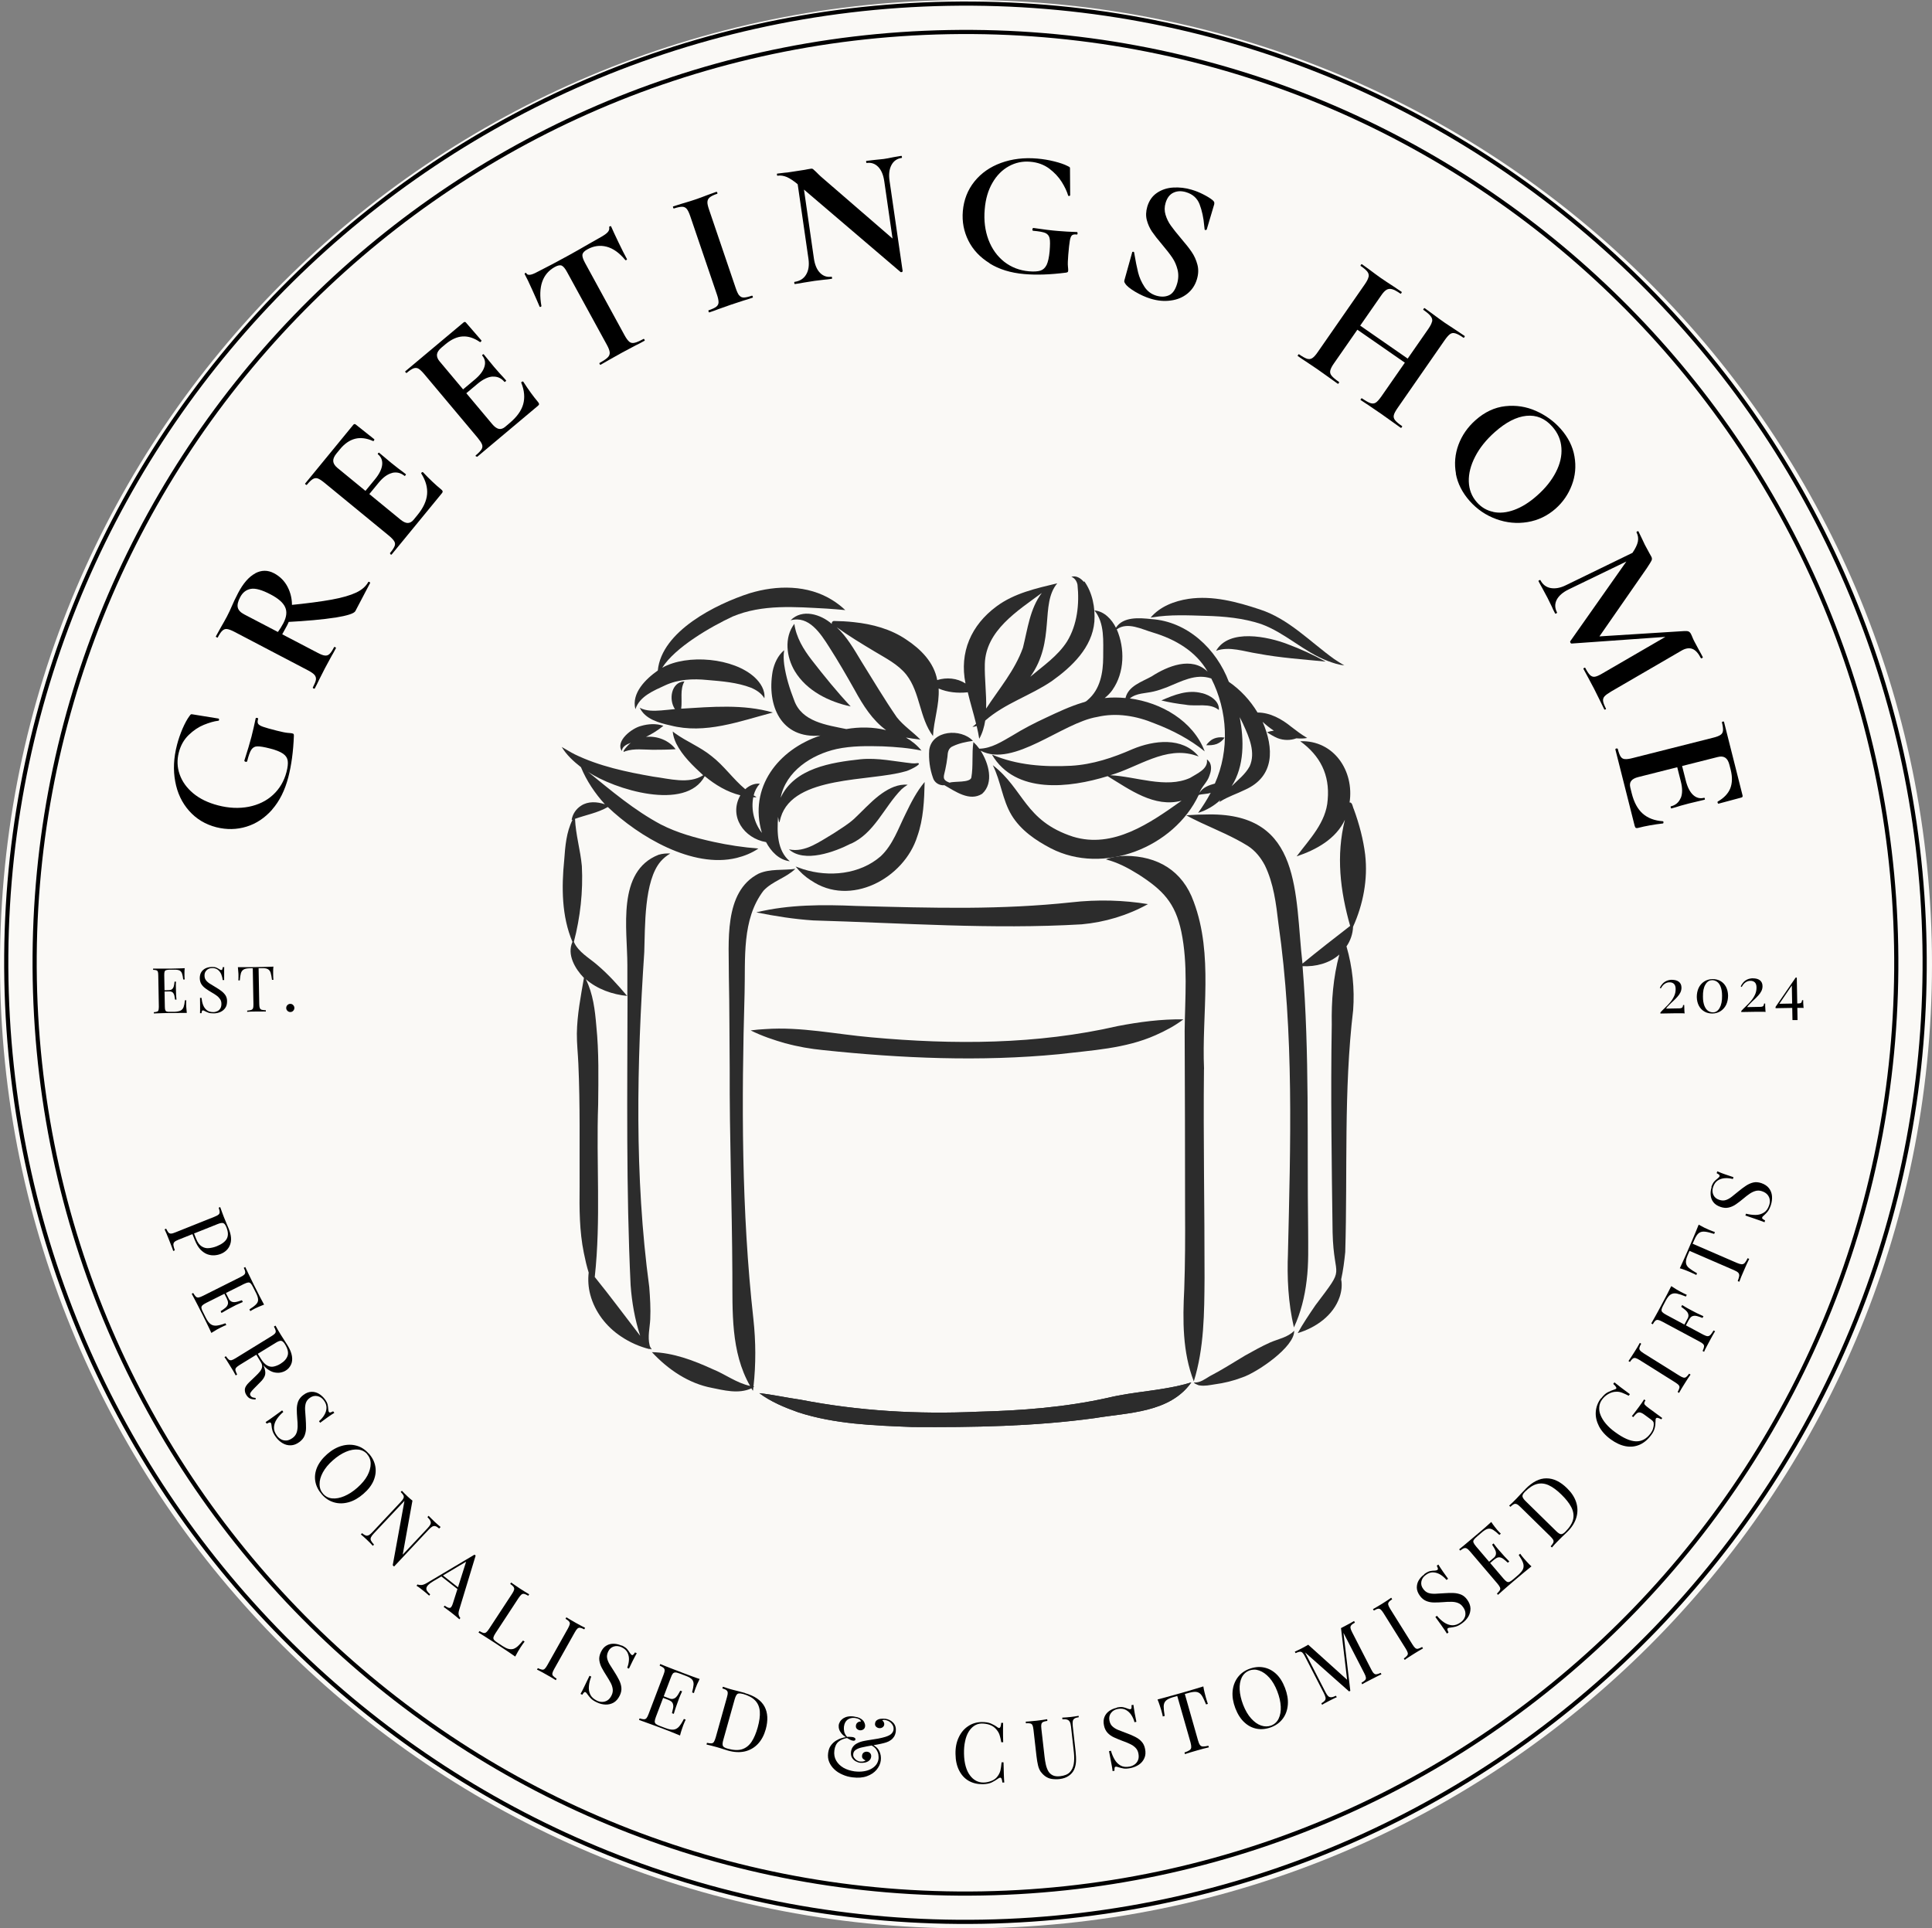 <?xml version="1.0" encoding="UTF-8"?>
<svg id="Layer_1" data-name="Layer 1" xmlns="http://www.w3.org/2000/svg" viewBox="0 0 232.2 231.78">
  <rect x="0" y="0" width="232.2" height="231.78" fill="#808080" stroke="none"/>
  <defs>
    <style>
      .cls-1 {
        fill: #faf9f6;
      }

      .cls-2 {
        fill: none;
        stroke: #000;
        stroke-width: .5px;
      }

      .cls-3 {
        fill: #2c2c2c;
      }
    </style>
  </defs>
  <path class="cls-1" d="m232.2,115.89c0,64-51.98,115.89-116.1,115.89S0,179.89,0,115.89,51.98,0,116.1,0s116.1,51.89,116.1,115.89"/>
  <path class="cls-2" d="m113.95.45C50.29,1.6-.38,54.14.77,117.8c1.15,63.66,53.69,114.33,117.35,113.18,63.66-1.15,114.33-53.69,113.18-117.35C230.15,49.97,177.61-.7,113.95.45Z"/>
  <polyline class="cls-3" points="74.57 89.5 74.57 89.49 74.57 89.5"/>
  <path class="cls-3" d="m74.56,89.54s0-.03,0-.04c0,.01,0,.03,0,.04"/>
  <path class="cls-3" d="m86.43,167.01c-.08-.02-.16-.03-.24-.05.08.02.16.03.24.05"/>
  <path class="cls-3" d="m143.16,166.16c-3.25,1.01-6.72,1.05-10.02,1.85-5.12,1.14-10.37,1.54-15.61,1.67-7.16.33-14.31-.08-21.35-1.45-1.64-.23-3.27-.6-4.92-.78,1.39,1.04,3.04,1.72,4.67,2.3,4.41,1.43,9.12,1.59,13.73,1.77,7.31.05,14.66-.07,21.92-1.07,4.01-.67,8.99-.62,11.59-4.28"/>
  <path class="cls-3" d="m132.59,78.98c-.01,1.87-.35,3.87-1.85,5.14-.17.2-.39.27-.64.33-1.52.46-2.95,1.14-4.38,1.81-1.38.64-2.74,1.34-4.03,2.14-1.24.71-2.52,1.56-3.99,1.59-.21-.29-.45-.56-.71-.8-.21,1.42,0,2.87-.25,4.28-.18.63-2.02.41-2.63.6-.97-.37-.66-.76-.5-1.57.11-.51.2-1.02.26-1.54.03-.55.11-1.06.68-1.28.74-.35,1.57-.52,2.38-.63-1.43-1.54-4.94-1.3-5.25,1.1-.08,1.12.07,2.26.44,3.31.17.61.77.98,1.39.92,1.32.75,3.03,1.99,4.53,1.03,1.47-1.33.76-3.73-.18-5.18,3.96,2.08,9.82-3.38,14.02-4.06,2.31-.54,4.72-.12,6.88.78,2.16.82,4.23,1.9,6.03,3.36-1.4-3.68-5.25-5.87-9-6.36.79-.67,1.92-.6,2.88-.84.53-.12,1.05-.31,1.56-.5,1.7-.68,3.47-1.71,5.35-1.06,1.98,3.9,2.22,8.61.43,12.63-.71.19-1.46.46-1.86,1.13.26-.76.95-1.28,1.2-2.06.18-.47.3-1.03.09-1.51-.02-.12-.46-.63-.38-.38,0,0,0,0,0,0,0,0,0,0,0,0,0,0,0,0,0,0,.13,1.1-1.26,1.65-2.03,2.14-2.89,1.32-6.54-.19-9.59-.32,3.35-.96,6.67-3.58,10.28-2.37.11.03.23.08.34.11-1.95-2.38-5.4-1.94-7.94-.88-2.34,1.03-4.8,1.85-7.37,2-3.22.17-6.56-.06-9.54-1.35,2.84,4.82,9.34,4.01,13.91,2.6,2.66,1.61,5.61,3.82,8.89,2.95-3.77,2.68-8.22,5.81-13.06,4.32-5.81-1.9-5.86-5.67-9.63-8.59.97,1.92,1.14,4.15,2.26,6.01,1.09,1.8,2.9,3.04,4.73,3.99,6.3,3.24,14.78-.1,17.76-6.42.47-.14.98-.09,1.44-.26-.45.84-.96,1.64-1.51,2.41.99-.3,1.91-.84,2.67-1.54-.04.09-.21.33-.03.19.95-.61,2.03-.94,3.03-1.44,3.55-1.6,3.44-5,2.08-8.15.42.39.87.75,1.35,1.06-.28.03-.56.1-.82.19.4.27.82.52,1.27.71.72.28,1.54.29,2.26.02.43.04.88.04,1.3-.04-.67-.39-1.29-.86-1.9-1.33-1.15-.94-2.55-1.73-4.07-1.73-.88-1.46-2.05-2.73-3.45-3.69-1.49-3.96-5-7.27-9.33-7.54-1.42-.15-3.36-.32-4.24,1.04-.5-1.01-1.41-1.98-2.58-2.08,1.26,1.55,1.04,3.73,1.05,5.61m16.83,8.08c.71,1.54,1.52,3.39.77,5.05-.52.96-1.4,1.63-2.16,2.38,1.55-2.45,1.49-5.53.97-8.29.14.28.28.57.42.85m-15.71-4.14c1.46-2.08,1.5-4.99.51-7.27,1.32-.94,3.02.01,4.39.4,2.62.79,5.14,2.24,6.53,4.69-1.91-1.87-4.81-.67-6.73.57-1.16.65-2.8,1.14-3.14,2.6-.83-.08-1.67-.09-2.5,0,.35-.28.68-.61.94-.98"/>
  <path class="cls-3" d="m138.53,74.2c2.1-.35,4.24-.24,6.35-.18,2.26.06,4.54.27,6.7.99,2.89,1.05,5.13,3.35,8.01,4.44.64.24,1.3.46,1.98.53-.42-.25-.84-.5-1.24-.78-2.9-2.08-5.44-4.82-8.92-5.95-2.74-.91-5.67-1.7-8.57-1.27-1.7.26-3.43.92-4.56,2.26.08-.01.16-.03.25-.05"/>
  <path class="cls-3" d="m154.77,77.43c-2.39-.92-7.06-1.91-8.61.79,1.63-.57,3.38.1,5.01.34,2.69.51,5.44.69,8.15.96-1.47-.81-2.99-1.51-4.56-2.09"/>
  <path class="cls-3" d="m144.47,83.32c-1.68-.47-3.37.2-4.89.87.93.23,1.93.4,2.9.51,1.31.26,2.9-.27,4.01.64.09-1.1-1.09-1.79-2.01-2.03"/>
  <path class="cls-3" d="m145.36,89.13c-.14.13-.28.28-.39.44.43.02.86,0,1.27-.15.38-.15.71-.43.94-.76-.63-.12-1.35.01-1.82.47"/>
  <path class="cls-3" d="m97.46,105.81c4.7,3.26,11.2-.2,12.79-5.29.74-2.09.83-4.33.88-6.53-.95,1.13-1.64,2.48-2.28,3.81-.88,1.76-1.53,3.73-2.99,5.11-2.52,2.2-6.23,2.55-9.34,1.56-.3-.1-.6-.21-.9-.32.51.65,1.13,1.21,1.82,1.66"/>
  <path class="cls-3" d="m94.8,102.07c1.84,1.7,5.55.32,7.5-.69-.05.03-.1.05-.14.08,2.93-1.26,4.07-4.44,6.19-6.59.23-.2.47-.39.74-.54-.13-.02-.27-.03-.41-.02-1.12.04-2.15.64-3.02,1.3-1.1.85-2.03,1.9-3.04,2.84-.74.66-1.6,1.17-2.43,1.72-1.59.92-3.42,2.35-5.35,1.92-.01,0-.02,0-.04-.01"/>
  <path class="cls-3" d="m95.53,80.68c1.43,2.36,4.1,3.67,6.71,4.23-1.66-1.77-3.2-3.67-4.69-5.59-.99-1.28-1.86-2.71-2.08-4.34-1.25,1.65-.96,4,.06,5.7"/>
  <path class="cls-3" d="m76.38,85.21c.51-1.54,2.22-2.21,3.57-2.84,1.58-.73,3.34-.81,5.04-.64,1.77.15,3.6.29,5.27.93.64.27,1.25.66,1.61,1.27.11-.96-.47-1.86-1.14-2.49-2.54-2.38-8.14-2.87-11.14-1.18,1.55-2.46,5.83-4.93,8.47-6.16,3.57-1.5,7.52-1.15,11.29-.95.75.05,1.5.11,2.24.18-.46-.44-.98-.84-1.52-1.18-2.98-1.88-6.71-1.84-9.99-.84-4.02,1.3-10.57,4.55-11.02,9.28-1.44,1.01-3.18,2.7-2.7,4.63"/>
  <path class="cls-3" d="m79.47,85.39c-.86.06-1.79.1-2.58-.32.65,1.37,2.31,1.82,3.68,2.12,4.18,1.09,8.31-.5,12.32-1.55-3.57-1.03-7.36-.68-11.02-.46.15-1.09-.18-2.29.39-3.28-1.6.07-1.92,2.21-1.14,3.33-.55.05-1.1.12-1.66.16"/>
  <polyline class="cls-3" points="74.57 89.5 74.57 89.49 74.57 89.5"/>
  <path class="cls-3" d="m74.73,90.27c.05-.57.63-.82,1.1-.99-.22.1-1.38,1.38-.66,1.01,1.06-.35,2.18-.18,3.27-.17.92,0,1.84-.01,2.76-.07-.81-1.08-2.24-1.62-3.56-1.48.74-.36,1.45-.81,2.09-1.33-.86-.3-1.83-.24-2.7.02-1.06.26-3.09,1.78-2.3,3.01"/>
  <path class="cls-3" d="m74.56,89.54s0-.03,0-.04c0,.01,0,.03,0,.04"/>
  <path class="cls-3" d="m116.85,87.41h0s0,0,0,0Z"/>
  <path class="cls-3" d="m130.27,69.95c-.37-.45-.93-.81-1.51-.62.41.14.66.54.74.95.24,2.31-.02,4.81-1.26,6.83-1.12,1.75-2.86,2.92-4.41,4.23,3.07-4.31,1.13-8.72,3.24-11.23-2.53.61-5.16,1.18-7.31,2.78-3.03,2.24-4.48,5.51-3.72,9.26-1.01-.65-2.27-.76-3.4-.41-.38-2.12-1.98-3.72-3.71-4.86-1.86-1.27-4.09-1.87-6.31-2.1-.79-.09-1.59-.13-2.38-.14-.18,0-.32.18-.26.36-1.33-1.17-3.57-1.87-4.96-.44,2.2-.61,3.61,1.6,4.63,3.2,1.09,1.7,2.1,3.45,3.09,5.21.98,1.79,2.1,3.58,3.76,4.79-1.56-.39-3.21-.4-4.79-.13-2.35-.49-5.36-.86-6.27-3.48-.54-1.38-.98-2.8-1.19-4.27-.07-.57-.1-1.16,0-1.73-.76.63-1.2,1.6-1.39,2.55-.72,4.12,1.02,8.14,5.74,7.71-5.06,1.67-8.65,6.24-7.03,11.7-.93-1.2-1.32-2.78-1.04-4.28.51,0,.46.02.05-.23.13-.52.38-1.01.74-1.4-.64-.07-1.28.22-1.75.66-1.47-1.22-2.56-2.84-4.08-4-1.34-1.09-2.97-1.72-4.37-2.73-.09-.07-.18-.14-.27-.21.04.5.21.99.42,1.44.76,1.51,2.02,2.69,3.24,3.82-1.71,1.12-4.1.41-5.99.17-3.23-.56-6.5-1.25-9.46-2.69-.53-.27-1.03-.59-1.55-.88.58.97,1.43,1.74,2.31,2.43.68,1.65,1.69,3.15,2.88,4.46-.93-.31-2.01-.39-2.86.17-.6.38-1.04,1.02-1.14,1.73.03-.01.07-.03.11-.04-.75,1.49-.88,3.2-1,4.84-.33,3.29-.31,6.77.99,9.84-.69,1.53.32,3.24,1.38,4.33-.38,2.21-.82,4.43-.85,6.69-.01,1.21.13,2.42.18,3.63.22,4.91.13,9.83.15,14.75-.03,2.67-.03,5.36.51,7.99.16.8.34,1.59.58,2.36-.1.89-.04,1.79.19,2.65.55,2.08,1.94,3.87,3.72,5.04,1.04.7,2.22,1.22,3.44,1.52-.01-.03-.04-.05-.05-.08.54.29.07-.1.03-.38-.27-1.03.02-2.11.07-3.15.06-1.29-.02-2.58-.12-3.87-1.8-13.36-1.49-26.82-.6-40.23.11-3.07-.04-8.59,1.98-10.93.33-.37.72-.7,1.15-.94-.47-.03-.95.01-1.41.15-5.06,1.99-3.75,8.93-3.75,13.27,0,1.24,0,2.49,0,3.73-1.12-1.33-2.29-2.63-3.61-3.75-.98-.86-2.27-1.53-2.82-2.78.77-2.94,1.12-6.06.96-9.11-.17-1.91-.74-3.76-.82-5.68,1.31-.47,2.71-.71,3.94-1.42,3.73,3.56,10.19,7.41,15.48,6.12.93-.23,1.83-.59,2.62-1.13-1.82-.14-3.61-.41-5.39-.8-2.17-.48-4.34-1.07-6.33-2.09-3.19-1.7-5.97-4.06-8.76-6.33,3.14,2.11,11.76,4.8,14.03.52,1.25,1.04,2.69,1.91,4.28,2.3-1.43,2.53.44,5.18,3.09,5.63.59,1.12,1.55,2.14,2.85,2.3-1.53-1.28-1.54-3.49-1.41-5.33.17.82.1.91.33.04,1.54-5.05,10.75-4.28,14.95-5.51.25-.01,2.14-.89,1.53-1-.23.04-.47.04-.7.03-2.06-.22-4.1-.69-6.19-.49-3.51.38-7.96,1.06-9.61,4.63.63-3.2,3.73-5.19,6.72-5.86,1.82-.39,3.7-.37,5.56-.32,1.56.07,3.12.19,4.65.51-.51-.63-1.16-1.16-1.87-1.57.53.1,1.07.16,1.61.23,0,0,0,0-.01,0,.05,0,.09.01.14.02-.91-.93-2.02-1.65-2.84-2.69-1.51-2.19-2.87-4.49-4.28-6.75-.86-1.43-1.71-2.91-2.94-4.07,1.45,1.05,2.98,1.97,4.51,2.89,1.37.83,2.85,1.55,3.87,2.83,1.67,2.16,1.55,5.17,3.19,7.36.1-1.92.79-3.78.68-5.71,1.08.46,2.26.57,3.42.46h0s.05-.01.08-.02c.3,1.27.69,2.52,1,3.79-.12.14-.26.26-.43.34.06.06.36-.01.5-.07.12.51.23,1.02.31,1.54.38-.67.6-1.43.72-2.19,2.37-2.08,5.43-2.99,8.01-4.75,2.4-1.71,4.85-4.03,5.11-7.15.11-1.67-.23-3.48-1.22-4.85m-54.89,49.85c-.02,11.59-.18,23.18.37,34.76.15,2.06.51,4.12,1.15,6.09-1.82-2.36-3.59-4.76-5.46-7.07.76-6.88.16-13.82.41-20.73.03-3.14.1-6.3-.22-9.43-.16-1.92-.39-3.88-1.26-5.63,1.38,1.2,3.21,1.84,5,2.01m43.11-34.54c.05-1.79-.2-3.57-.16-5.36.11-4.02,3.95-6.4,6.85-8.54-1.44,1.9-1.7,4.34-2.27,6.59-.96,2.71-2.87,4.93-4.42,7.31"/>
  <path class="cls-3" d="m89.49,119.32c.11-4.11-.36-8.8,2.27-12.26,1.07-1.16,2.71-1.54,3.83-2.63-1.47.21-3.03-.04-4.42.58-4.26,2.19-3.54,8.32-3.57,12.39.08,3.67.06,7.35.1,11.02-.03,8.21.28,16.41.32,24.62.03,4.58-.22,9.43,2.13,13.54-1.63-.35-2.99-1.41-4.51-2.02-2.3-1.05-4.74-1.98-7.29-2.04,1.93,2.08,4.42,3.78,7.24,4.3-.07-.01-.13-.03-.2-.04,1.6.32,3.36.81,4.92.09.26.5.18.23.24-.14.08-.06.16-.1.01-.09.3-2.68.28-5.4-.01-8.08-1.45-13.03-1.43-26.15-1.06-39.23"/>
  <path class="cls-3" d="m94.42,125.4c1.48.41,3,.67,4.53.82,9.4.99,18.9,1.4,28.32.49,3.91-.47,7.96-.66,11.6-2.28,1.18-.52,2.33-1.13,3.36-1.91-2.65-.04-5.3.31-7.9.81-9.69,2.23-19.76,2.25-29.62,1.35-4.24-.37-8.45-1.29-12.72-.99-.59.03-1.19.08-1.77.16,1.34.67,2.77,1.15,4.21,1.56"/>
  <path class="cls-3" d="m144.71,128.51c-.3-6.69,1.16-13.7-1.24-20.12-1.33-3.73-4.34-5.51-8.22-5.52-.79.02-1.59.14-2.33.43,1.4.35,2.69,1.04,3.91,1.8,2.92,1.88,4.42,3.4,5.15,6.89.81,3.91.44,7.94.4,11.9.04,7.23.04,14.46.05,21.69.02,3.12.01,6.24-.1,9.37-.19,3.72-.22,7.56,1.15,11.08,1.25-4.01,1.26-8.25,1.29-12.41.01-8.37-.16-16.74-.07-25.11"/>
  <path class="cls-3" d="m164.08,102.76c-.23-1.88-.72-3.72-1.37-5.5-.13-.22-.17-.87-.51-.8.58-3.8-1.89-7.51-5.93-7.37,2.39,1.74,3.57,4.02,3.3,7.04-.18,2.73-2.19,4.73-3.73,6.8,2.33-.78,4.72-2.08,5.8-4.4-1.08,4.3-.57,8.54.63,12.76-1.93,1.49-3.85,2.99-5.73,4.53-.95-8.35,0-18.04-11.22-17.93-.92,0-1.83.04-2.75.1.58.33,1.19.62,1.8.91,1.89.88,3.83,1.67,5.6,2.77.89.57,1.56,1.41,2.05,2.34,1.06,2.18,1.35,4.61,1.63,6.99,1.89,13.19,1.45,26.54,1.14,39.83,0-.11,0-.21.01-.31-.13,3.02.02,6.07.71,9.03.83-1.77,1.3-3.69,1.53-5.63.26-2.05.18-4.12.18-6.18-.14-10.54.18-21.1-.67-31.61,1.56.08,3.23-.34,4.42-1.4-.74,2.74-.96,5.59-.91,8.42-.14,8.33-.01,16.65.1,24.97.14,5.98,1.71,3.77-2.06,8.76-.74,1.09-1.49,2.19-2.13,3.35,2.16-.64,4.29-2.12,5.04-4.35.22-.66.32-1.41.18-2.1.24-1.09.38-2.19.49-3.29.29-9.69-.2-19.4.95-29.07.19-2.58-.08-5.2-.8-7.67.48-.69.76-1.52.79-2.36,1.21-2.67,1.79-5.69,1.46-8.61"/>
  <path class="cls-3" d="m155.55,159.94c-.76.81-1.92.99-2.9,1.42-1.03.46-2.02,1.02-3.01,1.57-1.41.84-2.79,1.73-4.24,2.48-.56.33-1.13.78-1.81.76-.38-.04.46.38.6.35.6.1,1.21-.04,1.8-.13,1.13-.15,2.24-.42,3.31-.83,1.72-.56,6.35-3.67,6.24-5.63"/>
  <path class="cls-3" d="m143.16,166.16c-3.25,1.01-6.72,1.05-10.02,1.85-5.12,1.14-10.37,1.54-15.61,1.67-7.16.33-14.31-.08-21.35-1.45-1.64-.23-3.27-.6-4.92-.78,1.39,1.04,3.04,1.72,4.67,2.3,4.41,1.43,9.12,1.59,13.73,1.77,7.31.05,14.66-.07,21.92-1.07,4.01-.67,8.99-.62,11.59-4.28"/>
  <path class="cls-3" d="m90.93,109.67c2.25.45,4.52.81,6.81.96,10.75.31,21.51,1.1,32.26.47,2.78-.25,5.52-1.07,7.97-2.43-1.47-.24-2.97-.38-4.46-.42-1.6-.04-3.2.03-4.78.21-4.12.44-8.26.62-12.4.65-4.48.03-8.95-.1-13.43-.22-4-.17-8.05-.18-11.96.76"/>
  <path d="m22.2,116.36c-.02.18-.03.35-.03.52,0,.17,0,.3,0,.38,0,.09,0,.18.01.26,0,.08.01.15.02.21h-.18c-.03-.3-.08-.53-.14-.71-.06-.17-.16-.3-.29-.37-.14-.07-.34-.1-.61-.1h-.63c-.17.01-.3.03-.39.06-.09.03-.15.09-.18.18-.03.09-.04.23-.04.42l.07,3.78c0,.18.02.32.05.41.03.09.09.15.18.18.09.03.22.04.39.03h.56c.32-.02.56-.06.73-.15.16-.09.28-.23.35-.43.07-.2.12-.46.15-.8h.17c-.01.13-.02.32-.01.55,0,.1,0,.24.02.41.01.18.03.37.05.56-.26,0-.55,0-.88,0s-.62,0-.87.01c-.11,0-.25,0-.43,0-.17,0-.36,0-.57.01-.2,0-.41.01-.62.02-.21,0-.41.01-.59.02v-.15c.17-.01.3-.04.39-.07.09-.03.15-.09.17-.19s.04-.23.04-.41l-.07-3.78c0-.19-.02-.33-.05-.41-.03-.09-.09-.15-.18-.18-.09-.03-.22-.05-.39-.05v-.15c.19,0,.38,0,.59,0,.21,0,.41,0,.62,0,.2,0,.39,0,.57,0,.17,0,.32,0,.43,0,.23,0,.5-.01.8-.02.3,0,.56-.02.8-.03m-1.26,2.63v.15s-1.39.03-1.39.03v-.15s1.39-.03,1.39-.03Zm.2-1.01c-.02.29-.02.51-.01.66,0,.15,0,.29.01.42,0,.13,0,.27.01.42,0,.15.03.37.05.66h-.17c-.02-.16-.05-.32-.08-.47-.03-.15-.1-.28-.19-.38-.1-.1-.26-.15-.48-.14v-.15c.17,0,.29-.04.38-.11.09-.07.15-.16.19-.27.04-.11.06-.22.08-.33.01-.11.03-.22.04-.31h.18Z"/>
  <path d="m25.42,116.22c.25,0,.45.02.58.08.13.06.25.12.35.19.06.03.11.06.15.08.04.02.08.02.11.02.05,0,.09-.03.11-.09.02-.06.04-.14.05-.25h.18c0,.08,0,.19-.01.31,0,.12,0,.28,0,.47,0,.2,0,.45,0,.77h-.18c-.02-.24-.08-.47-.17-.7-.1-.22-.23-.4-.41-.54-.18-.14-.41-.21-.69-.2-.27,0-.49.09-.66.26-.17.17-.26.38-.25.65,0,.23.07.42.19.57.12.15.28.29.48.41.2.12.41.25.64.39.27.16.51.32.71.47.21.16.37.33.5.52.12.19.19.42.19.7,0,.33-.06.6-.21.81-.14.21-.34.38-.58.49-.24.11-.51.17-.81.17-.27,0-.48-.02-.64-.08-.16-.06-.29-.12-.41-.18-.11-.07-.2-.1-.26-.1-.05,0-.09.03-.11.09-.02.06-.04.14-.05.25h-.18c0-.1.01-.23.01-.38,0-.14,0-.33,0-.57,0-.23,0-.53-.01-.89h.18c.03.3.09.59.19.85.1.26.25.47.45.63.2.16.46.23.78.23.17,0,.33-.04.48-.11.15-.07.27-.18.36-.33.09-.15.14-.35.13-.58,0-.21-.06-.39-.16-.54-.1-.15-.24-.3-.42-.43-.18-.13-.39-.27-.63-.4-.24-.14-.47-.29-.68-.44-.21-.15-.38-.32-.51-.52-.13-.2-.19-.44-.2-.72,0-.3.06-.55.19-.75.13-.2.31-.35.52-.45.22-.1.45-.15.7-.15"/>
  <path d="m32.86,116.17c-.02.19-.03.38-.03.56,0,.18,0,.32,0,.42,0,.12,0,.24.01.34,0,.11.01.2.02.28h-.17c-.04-.35-.1-.63-.16-.84-.06-.2-.17-.35-.33-.44-.15-.09-.39-.13-.71-.12h-.41s.08,4.34.08,4.34c0,.2.03.36.07.46.04.1.12.17.23.2.11.03.27.05.49.06v.15c-.13,0-.3-.01-.5,0s-.41,0-.62,0c-.23,0-.44,0-.64.01-.2,0-.36.02-.48.03v-.15c.21-.01.37-.04.48-.08.11-.04.19-.11.22-.21.04-.1.05-.26.05-.46l-.08-4.34h-.41c-.31.01-.55.06-.7.16-.15.09-.26.24-.32.45-.06.21-.1.49-.13.85h-.17c0-.08.01-.17.01-.28,0-.11,0-.22,0-.34,0-.1,0-.23-.02-.41-.01-.18-.03-.37-.05-.56.21,0,.45,0,.7,0,.25,0,.5,0,.76,0,.25,0,.49,0,.69-.01.21,0,.44,0,.69-.01.25,0,.5-.01.76-.02.25,0,.49-.02.69-.03"/>
  <path d="m34.89,120.66c.13,0,.25.04.34.14.1.1.15.21.15.34,0,.13-.04.25-.14.35-.09.1-.21.15-.34.15-.13,0-.25-.04-.35-.14-.1-.1-.15-.21-.15-.34,0-.13.04-.25.14-.35.1-.1.21-.15.34-.15"/>
  <path d="m200.93,117.77c.35,0,.63.07.84.23.21.16.32.4.32.71,0,.2-.04.4-.13.58-.09.18-.21.36-.36.52-.15.17-.31.33-.48.49-.17.16-.34.31-.49.47-.16.15-.3.31-.4.46l1.55-.03c.21,0,.34-.04.4-.1.06-.06.09-.16.11-.3h.13c0,.27.01.47.02.62,0,.15.02.28.03.39-.04,0-.13-.02-.25-.02-.12,0-.26,0-.42,0s-.31,0-.46,0l-1.78.03v-.13c.15-.17.33-.35.54-.55.21-.19.41-.41.61-.64.2-.23.36-.48.49-.75.13-.27.19-.56.19-.88,0-.29-.08-.5-.21-.62-.14-.13-.33-.19-.56-.18-.2,0-.39.07-.56.19-.17.12-.32.3-.45.54l-.12-.07c.07-.16.17-.32.3-.46.13-.15.29-.27.48-.36.19-.09.43-.14.7-.15"/>
  <path d="m205.81,117.68c.36,0,.68.07.96.23.28.16.5.39.66.68.16.3.25.65.26,1.06,0,.41-.07.77-.22,1.1-.16.33-.38.58-.66.77-.28.19-.62.29-1,.3-.35,0-.67-.07-.95-.23-.28-.16-.51-.39-.67-.69-.16-.3-.25-.65-.26-1.06,0-.4.07-.76.22-1.09.15-.32.38-.58.66-.77.29-.19.62-.29,1.01-.3m-.07.14c-.33,0-.59.18-.79.53-.21.35-.3.83-.29,1.45,0,.46.07.82.18,1.1.11.27.26.48.44.6.18.12.38.18.59.18.33,0,.6-.18.8-.54.2-.35.3-.84.29-1.46,0-.46-.07-.82-.18-1.1-.11-.28-.26-.47-.44-.59-.18-.12-.38-.18-.59-.18"/>
  <path d="m210.67,117.59c.35,0,.63.07.84.23.21.16.32.4.32.71,0,.2-.04.4-.13.58-.09.18-.21.36-.36.52-.15.17-.31.33-.48.49-.17.16-.34.31-.49.47-.16.15-.29.31-.4.46l1.55-.03c.21,0,.34-.04.39-.1.06-.06.09-.16.11-.3h.13c0,.27,0,.48.02.62,0,.14.02.28.03.39-.05,0-.13-.02-.25-.02-.12,0-.26,0-.42,0s-.31,0-.47,0l-1.78.03v-.13c.15-.17.33-.35.54-.55s.41-.41.61-.64c.2-.23.36-.48.49-.75.13-.27.19-.56.19-.88,0-.29-.08-.5-.21-.62-.14-.13-.32-.19-.56-.18-.2,0-.39.07-.56.19-.17.12-.32.3-.45.55l-.12-.07c.07-.16.17-.32.3-.47.13-.15.29-.27.48-.36.19-.09.43-.14.7-.15"/>
  <path d="m215.83,117.5l.03.2-2.09,3.07v-.12s2.32-.04,2.32-.04c.21,0,.34-.04.39-.09.05-.06.09-.16.11-.3h.13c0,.25,0,.44.02.57,0,.13.02.25.03.37-.04-.01-.09-.02-.17-.02-.08,0-.17,0-.28,0-.11,0-.22,0-.34,0-.12,0-.23,0-.35,0l-2.23.04v-.16s2.41-3.51,2.41-3.51Zm.12,0l.09,5.11h-.61s-.08-4.29-.08-4.29l.47-.82h.12Z"/>
  <path class="cls-2" d="m114.02,3.86C52.24,4.97,3.07,55.96,4.18,117.74c1.12,61.78,52.1,110.95,113.88,109.84,61.78-1.12,110.95-52.1,109.83-113.88C226.78,51.91,175.8,2.74,114.02,3.86Z"/>
  <path d="m32.72,97.3c-.89,1.01-1.92,1.7-3.1,2.06-1.17.36-2.38.38-3.62.07-1.32-.34-2.41-1-3.27-1.97-.86-.97-1.42-2.15-1.67-3.53-.26-1.38-.19-2.85.21-4.39.17-.67.4-1.32.67-1.96.28-.64.55-1.14.82-1.5.1-.14.16-.21.2-.23.04-.01.16,0,.36.04l2.96.48s.06.06.05.14c0,.08-.04.12-.1.12-.51.06-1.08.23-1.73.49-.64.26-1.25.67-1.82,1.22-.57.55-.97,1.25-1.19,2.11-.23.89-.2,1.76.1,2.62.3.86.84,1.62,1.63,2.28.79.66,1.79,1.14,2.98,1.45,1.3.34,2.53.39,3.69.17,1.15-.23,2.13-.7,2.92-1.43.79-.73,1.33-1.64,1.62-2.74.15-.57.2-1.02.15-1.36-.05-.34-.23-.62-.56-.85-.33-.23-.84-.44-1.55-.62-.72-.19-1.24-.27-1.54-.26-.31,0-.54.14-.71.38s-.34.71-.51,1.39c-.02.08-.09.11-.2.08-.04-.01-.08-.03-.11-.06-.03-.03-.04-.06-.03-.09.37-1.16.66-2.11.85-2.85.18-.71.35-1.45.51-2.22.01-.05.07-.07.17-.05.1.02.14.06.12.13-.08.25-.08.43,0,.57.08.13.27.25.58.36.31.11.86.27,1.66.47.62.16,1.08.25,1.35.27.28.02.45.04.52.06.08.02.13.05.16.08.02.04.03.11.03.21-.07,1.89-.3,3.55-.67,4.98-.41,1.58-1.06,2.88-1.95,3.89"/>
  <path d="m30.65,68.92c.76-.41,1.52-.42,2.28-.02.72.38,1.27.93,1.64,1.65.37.72.54,1.49.52,2.32-.02.83-.22,1.61-.6,2.33-.26.49-.45.84-.57,1.04l4.21,2.2c.39.21.69.33.91.35.21.03.4-.03.56-.18.16-.15.35-.43.56-.84.01-.02.06-.02.13.02.08.04.11.07.09.1-.22.42-.4.75-.54.98l-.78,1.44-.71,1.4c-.12.26-.29.61-.52,1.04-.02.04-.07.04-.15,0-.08-.04-.1-.08-.08-.12.21-.41.34-.72.37-.93.03-.22-.03-.41-.17-.58-.15-.17-.41-.35-.79-.55l-8.82-4.62c-.38-.2-.68-.31-.89-.34-.21-.03-.4.03-.57.19-.17.15-.36.43-.56.82-.01.03-.06.02-.13-.02-.08-.04-.11-.07-.1-.1l.55-1c.33-.57.59-1.03.77-1.37.23-.43.44-.89.65-1.38.07-.17.17-.39.29-.64s.26-.53.42-.84c.61-1.16,1.29-1.94,2.05-2.35m-.53,1.86c-.55.1-.98.43-1.28,1.01-.27.51-.36.92-.28,1.24.08.32.34.59.78.82l4.04,2.11c.21-.28.43-.63.66-1.06.38-.74.46-1.38.21-1.92-.24-.54-.82-1.05-1.74-1.53-1.04-.55-1.84-.77-2.39-.67m10.15,3.45c-1.47.23-3.45.41-5.93.54l.38-2.03c2.15-.21,3.86-.44,5.13-.67,1.27-.23,2.25-.52,2.95-.85.69-.33,1.17-.76,1.45-1.28.01-.03.06-.02.13.02.08.04.11.07.09.1l-1.78,3.39c-.15.29-.97.55-2.44.79"/>
  <path d="m46.94,66.6c-.07-.06-.09-.1-.06-.13.29-.35.47-.63.55-.84.08-.21.06-.4-.06-.59-.12-.19-.34-.42-.67-.69l-7.7-6.32c-.33-.27-.6-.45-.8-.52-.2-.07-.4-.05-.6.07-.2.12-.44.35-.72.69-.03.03-.07.02-.14-.03-.07-.05-.09-.1-.06-.13l5.78-7.05c.09-.11.19-.12.29-.04l2.24,1.78s.01.06-.03.13c-.04.07-.08.1-.12.08-.79-.35-1.51-.44-2.17-.27s-1.27.59-1.83,1.28l-.41.5c-.27.33-.4.64-.38.91.02.27.18.53.47.78l7.62,6.25c.32.26.61.4.86.4.25,0,.49-.12.71-.39l.45-.55c.71-.86,1.1-1.7,1.17-2.51.07-.81-.16-1.64-.7-2.5-.02-.02-.01-.05.02-.09.03-.03.06-.06.1-.07.04-.01.06-.02.08,0,.77.82,1.51,1.52,2.22,2.1.09.07.14.14.15.21.01.07-.02.15-.11.25l-6.03,7.35s-.07.02-.14-.03m.2-9.78c-.55.14-1.09.53-1.62,1.18l-1.84,2.24-.47-.38,1.86-2.26c.53-.64.82-1.23.88-1.75.06-.53-.11-.95-.51-1.28-.03-.03-.03-.07.03-.13.05-.06.09-.08.12-.05l1.48,1.24.81.64c.39.29.7.52.92.7.02.02,0,.06-.05.13-.05.07-.09.09-.11.07-.45-.37-.96-.49-1.5-.36"/>
  <path d="m57.21,54.87c-.06-.07-.07-.11-.03-.14.35-.29.58-.54.7-.73.11-.19.13-.39.05-.59-.08-.21-.26-.47-.53-.8l-6.4-7.63c-.28-.33-.51-.55-.69-.66-.18-.11-.38-.12-.6-.05-.21.08-.49.26-.83.55-.03.03-.08,0-.13-.06s-.07-.11-.03-.14l6.99-5.86c.11-.09.21-.09.29.01l1.87,2.16s0,.06-.05.12c-.05.06-.1.08-.14.06-.71-.49-1.4-.71-2.08-.67-.68.04-1.35.35-2.04.92l-.49.41c-.33.28-.51.55-.55.82-.03.27.07.56.32.85l6.33,7.55c.27.32.53.5.78.56.25.05.51-.03.77-.25l.54-.46c.86-.72,1.4-1.47,1.62-2.25.22-.78.15-1.65-.23-2.59-.02-.02,0-.05.04-.09.03-.03.07-.05.11-.05.04,0,.07,0,.08,0,.61.95,1.21,1.78,1.8,2.48.07.09.11.17.11.23,0,.07-.05.14-.15.22l-7.28,6.11s-.08,0-.13-.06m2-9.58c-.56.03-1.17.32-1.82.86l-2.23,1.87-.39-.46,2.24-1.88c.64-.53,1.04-1.05,1.19-1.56.16-.5.07-.95-.26-1.35-.03-.03-.01-.08.05-.12.06-.05.11-.06.13-.03l1.23,1.5.68.78c.33.36.6.64.78.86.02.02,0,.06-.07.12-.07.06-.11.07-.13.05-.38-.45-.85-.66-1.41-.63"/>
  <path d="m65.08,36.77s-.02.08-.09.11c-.07.03-.11.02-.13-.01-.22-.53-.52-1.21-.9-2.05-.37-.83-.67-1.45-.89-1.85-.03-.06-.02-.11.05-.15s.12-.02.15.04c.15.28.59.22,1.3-.17,1.1-.55,2.38-1.23,3.82-2.02.74-.41,1.52-.85,2.34-1.33l1.27-.72c.48-.26.81-.48,1-.67.18-.18.26-.39.22-.61-.02-.06.01-.11.08-.14s.12-.03.15.02c.17.4.46,1.02.87,1.88.41.85.75,1.53,1.03,2.04.02.04,0,.07-.06.11-.06.03-.11.04-.14,0-.72-.87-1.47-1.4-2.25-1.6-.78-.2-1.55-.1-2.3.32-.37.2-.56.41-.6.63-.03.22.07.55.31.99l4.75,8.7c.21.39.41.65.58.79.17.14.38.18.63.12.25-.05.61-.21,1.07-.46.04-.02.08,0,.12.08s.04.12,0,.14c-.45.25-.81.44-1.09.57l-1.58.84-1.52.85c-.26.16-.62.36-1.08.62-.04.02-.08,0-.12-.08-.04-.08-.04-.12,0-.14.45-.25.77-.46.96-.65.19-.18.27-.39.25-.61-.02-.23-.13-.53-.34-.91l-4.78-8.74c-.23-.43-.45-.69-.64-.78-.2-.09-.47-.04-.82.15-1.5.82-2.04,2.38-1.63,4.69"/>
  <path d="m88.86,35.51c.13.17.31.25.53.25.22,0,.55-.07.98-.22.04-.01.08.02.1.1.03.08.02.13-.02.14-.45.15-.8.27-1.07.34l-1.55.51-1.5.53c-.27.11-.63.24-1.09.39-.03.01-.05-.03-.08-.11-.03-.08-.03-.13,0-.14.43-.15.74-.29.92-.43.18-.14.28-.32.28-.54,0-.22-.06-.54-.2-.94l-3.21-9.43c-.14-.41-.28-.69-.42-.86-.14-.16-.32-.25-.55-.25-.23,0-.56.07-1,.21-.03,0-.05-.03-.08-.11-.03-.08-.03-.13,0-.14l1.11-.35c.63-.18,1.14-.34,1.52-.47.42-.14.94-.33,1.55-.57l1.03-.37s.07.02.1.1c.03.08.02.13-.02.14-.42.14-.72.29-.9.44-.18.15-.26.34-.27.56s.07.53.21.94l3.19,9.39c.14.42.28.71.41.88"/>
  <path d="m108.38,32.7c-.06.02-.11.02-.14,0l-12.22-10.43c-.58-.5-1.06-.82-1.45-.99-.39-.16-.76-.22-1.13-.16-.03,0-.05-.04-.06-.12-.01-.08,0-.13.02-.13l.9-.11c.19-.01.46-.04.81-.1l1.62-.25c.2-.04.44-.09.72-.13.11-.02.2,0,.27.05.06.05.18.16.35.32.29.29.49.49.61.59l9.11,7.88.68,3.49s-.02.08-.08.1m-12.67-11.66l.65-.05,1.45,10.07c.11.75.35,1.33.73,1.72.38.39.84.55,1.39.47.03,0,.05.04.06.12.01.09,0,.13-.03.13-.4.06-.7.1-.92.11l-1.15.14-1.32.21c-.24.05-.59.11-1.04.17-.04,0-.07-.03-.08-.12-.01-.09,0-.13.04-.14.62-.09,1.09-.38,1.38-.87.3-.49.39-1.11.29-1.87l-1.46-10.11Zm12.75,11.56l-.71-.55-1.48-10.26c-.11-.77-.35-1.35-.73-1.74-.38-.39-.84-.55-1.39-.47-.03,0-.05-.04-.06-.12-.01-.08,0-.13.02-.13l.92-.11c.46-.04.84-.08,1.16-.12.28-.04.68-.11,1.19-.22l.95-.16s.05.04.06.12c.01.08,0,.13-.02.13-.57.08-.98.37-1.24.86-.26.49-.34,1.12-.23,1.87l1.58,10.9Z"/>
  <path d="m118.94,31.64c-1.15-.71-2-1.61-2.55-2.71-.55-1.1-.78-2.28-.67-3.56.12-1.36.58-2.54,1.39-3.55.81-1.01,1.88-1.76,3.2-2.24,1.32-.48,2.78-.66,4.36-.52.68.06,1.37.17,2.04.34.68.17,1.21.35,1.61.56.15.07.24.12.26.16.02.04.03.16.02.36l.02,3s-.05.07-.12.08c-.08,0-.12-.02-.13-.08-.15-.49-.4-1.03-.77-1.62-.37-.59-.87-1.12-1.5-1.6-.64-.47-1.4-.75-2.28-.82-.92-.08-1.77.1-2.57.54s-1.46,1.1-1.97,1.99c-.52.89-.83,1.95-.93,3.18-.12,1.34.04,2.57.45,3.67.42,1.1,1.05,1.98,1.9,2.65.85.66,1.84,1.04,2.97,1.14.59.05,1.04.02,1.37-.08.32-.1.57-.33.75-.69.17-.36.29-.9.36-1.63.06-.74.07-1.26,0-1.56-.06-.3-.23-.51-.5-.64-.27-.12-.76-.21-1.46-.27-.09,0-.12-.07-.11-.18,0-.04.02-.08.04-.11.02-.03.05-.05.08-.05,1.21.18,2.19.3,2.95.36.73.06,1.49.11,2.28.13.06,0,.08.06.08.16,0,.1-.04.15-.11.14-.26-.04-.44,0-.56.09-.12.1-.2.31-.26.64-.06.33-.12.9-.19,1.71-.05.64-.07,1.1-.04,1.38.03.28.04.45.03.52,0,.09-.03.14-.06.17s-.1.05-.2.07c-1.88.24-3.55.3-5.02.17-1.63-.14-3.02-.57-4.16-1.28"/>
  <path d="m140.09,25.84c.14.46.35.89.64,1.29.29.4.68.9,1.19,1.5.56.65.99,1.19,1.3,1.65.31.45.54.96.69,1.52.15.56.13,1.15-.06,1.77-.21.71-.6,1.29-1.15,1.73-.55.44-1.21.72-1.99.82-.77.11-1.58.04-2.42-.22-.6-.18-1.22-.46-1.85-.83-.63-.38-1.03-.7-1.2-.98-.05-.08-.09-.14-.11-.2-.02-.06-.01-.14.02-.25l.92-3.3v-.02c.02-.05.07-.07.14-.06.07.01.1.05.1.11.16.96.32,1.75.47,2.36.15.61.41,1.19.76,1.73.35.54.83.9,1.44,1.08.55.16,1.05.15,1.49-.04.45-.19.77-.64.99-1.36.18-.6.2-1.17.07-1.71-.13-.53-.34-1.02-.63-1.45-.29-.43-.71-.97-1.25-1.61-.53-.62-.93-1.14-1.21-1.55-.27-.41-.48-.87-.61-1.37-.13-.5-.11-1.04.06-1.62.22-.73.61-1.28,1.18-1.66.57-.38,1.22-.59,1.95-.63.73-.04,1.46.04,2.19.26.48.14.96.33,1.42.57.47.24.83.46,1.1.68.11.09.17.18.2.25.02.07.02.16,0,.26l-.9,3.03s-.06.06-.13.06c-.07,0-.11-.02-.12-.07l-.05-.44c-.08-.97-.27-1.82-.55-2.57-.28-.74-.83-1.24-1.66-1.48-.55-.16-1.05-.14-1.49.07-.45.21-.76.62-.94,1.22-.15.49-.15.97-.01,1.43"/>
  <path d="m164.49,33.28c.04-.21,0-.42-.14-.61-.14-.19-.41-.43-.81-.7-.04-.02-.03-.07.02-.14.05-.07.09-.09.13-.07l.94.68c.53.4.95.71,1.28.94.45.31.97.66,1.58,1.05l.98.66s.01.06-.04.13c-.05.07-.09.1-.11.08-.42-.29-.76-.48-1.01-.54-.25-.07-.47-.04-.67.07-.2.12-.42.35-.66.71l-5.66,8.14c-.25.35-.39.64-.44.86s0,.43.17.63c.16.2.46.45.89.75.02.02.01.06-.04.13-.05.07-.09.1-.11.08-.41-.29-.74-.52-.98-.7l-1.52-1.08-1.34-.9c-.24-.15-.57-.37-.98-.66-.02-.02-.01-.06.04-.13.05-.07.09-.1.11-.08.41.29.73.46.96.54.23.07.44.05.63-.07.19-.12.41-.36.65-.71l5.68-8.18c.24-.35.39-.64.43-.85m-2.03,5.11l7.65,5.31-.34.49-7.65-5.31.34-.49Zm9.68.24c.05-.22,0-.43-.16-.64-.15-.21-.44-.46-.88-.77-.04-.02-.03-.07.02-.14.05-.07.09-.09.13-.07l.85.62c.57.43,1.1.81,1.57,1.14.32.22.78.52,1.38.91l1,.67s.03.07-.02.14c-.05.07-.09.09-.13.07-.4-.28-.72-.45-.96-.52-.24-.07-.45-.05-.63.08-.18.12-.39.36-.64.71l-5.68,8.18c-.24.35-.4.64-.45.85-.06.22,0,.42.14.61.15.19.43.43.84.71.04.02.03.07-.02.14-.05.07-.09.09-.13.07-.41-.29-.74-.52-.98-.7l-1.35-.96-1.6-1.09c-.22-.14-.51-.33-.88-.58-.04-.02-.03-.07.02-.14.05-.07.09-.09.13-.07.44.3.77.49,1.01.57.24.08.46.06.64-.05s.4-.36.66-.72l5.66-8.14c.24-.35.39-.64.44-.86"/>
  <path d="m174.99,56.94c-.22-1.19-.12-2.35.3-3.49.42-1.13,1.11-2.12,2.05-2.95,1.1-.98,2.3-1.54,3.58-1.68,1.28-.14,2.51.05,3.68.57,1.17.52,2.16,1.24,2.97,2.15.9,1.02,1.46,2.13,1.66,3.32.21,1.2.1,2.35-.32,3.45-.42,1.11-1.07,2.05-1.95,2.83-.98.86-2.1,1.4-3.37,1.61s-2.53.09-3.76-.36c-1.24-.45-2.3-1.17-3.2-2.18-.88-1-1.44-2.09-1.66-3.29m4.49,4.61c.77.17,1.61.09,2.52-.24.91-.33,1.83-.9,2.76-1.73.99-.87,1.74-1.81,2.25-2.8.51-.99.74-1.96.67-2.92-.06-.96-.43-1.82-1.11-2.58-.87-.98-1.9-1.4-3.1-1.28-1.2.12-2.46.77-3.78,1.94-1.04.92-1.83,1.9-2.37,2.95-.54,1.04-.8,2.05-.77,3.01.03.96.35,1.79.97,2.49.53.6,1.18.99,1.96,1.15"/>
  <path d="m197.41,65.86l.25.57-9.16,4.43c-.69.34-1.16.76-1.41,1.24-.24.49-.23.99.04,1.51.02.04,0,.08-.08.12-.08.04-.12.04-.15,0-.18-.34-.31-.61-.39-.81l-.52-1.06-.64-1.19c-.12-.2-.26-.47-.44-.81-.02-.04,0-.08.09-.12.08-.04.12-.04.14,0,.27.52.68.84,1.23.94.55.1,1.17-.01,1.85-.35l9.19-4.47Zm-4.46,19.4c-.08.04-.12.05-.13.02-.22-.43-.39-.78-.51-1.04l-.71-1.43-.76-1.43c-.14-.24-.31-.56-.53-.98-.02-.04,0-.08.08-.12s.12-.04.14,0c.21.41.4.69.57.86.17.16.36.23.57.2.21-.03.5-.15.87-.37l8.27-4.8,2.03.19-13.95.99c-.06,0-.12-.04-.15-.11-.04-.08-.04-.14,0-.19l7.48-10.63c.34-.5.55-.94.63-1.32.08-.39.02-.76-.16-1.11-.02-.04,0-.08.09-.12.08-.04.12-.04.14,0l.44.91c.08.18.19.42.33.7l.54,1c.07.11.15.25.24.43.09.17.09.32.02.47-.07.15-.26.45-.57.92l-5.84,8.41-2.21-.07,12.57-.79c.22-.01.38,0,.5.05.11.05.2.14.28.28.06.11.12.25.18.4.06.15.14.33.24.52l.6,1.12c.1.17.24.42.41.76.02.04,0,.08-.08.12-.08.04-.12.04-.15,0-.31-.6-.65-.97-1.03-1.11-.38-.14-.82-.07-1.31.22l-8.45,4.91c-.38.23-.65.42-.79.58-.14.16-.2.35-.17.57.03.22.15.52.35.92.01.03-.02.06-.09.1"/>
  <path d="m194.29,89.97c.08-.02.13,0,.14.03.11.44.23.76.35.94.12.18.29.29.51.3.22.02.54-.02.95-.13l9.65-2.44c.42-.1.71-.22.89-.34.18-.12.28-.29.3-.52s-.02-.56-.13-.99c-.01-.04.03-.07.11-.09.08-.02.13-.01.14.03l2.23,8.84c.03.14,0,.22-.14.26l-2.76.74s-.06-.02-.09-.1c-.03-.07-.03-.12,0-.15.75-.43,1.25-.95,1.51-1.58.25-.63.27-1.37.06-2.23l-.16-.62c-.11-.42-.27-.7-.5-.85-.23-.15-.53-.18-.91-.08l-9.55,2.41c-.4.1-.68.25-.84.46-.16.2-.19.47-.11.8l.17.69c.27,1.08.71,1.9,1.32,2.44.61.54,1.42.85,2.43.92.03,0,.05.02.06.07.01.04,0,.08,0,.12-.01.04-.03.06-.04.07-1.12.13-2.12.31-3.01.54-.11.03-.2.03-.26,0-.06-.03-.1-.11-.14-.23l-2.33-9.22s.03-.07.11-.1m7.75,5.97c.22-.52.22-1.19.01-2.01l-.71-2.82.58-.15.72,2.84c.2.81.5,1.39.88,1.75.39.36.83.48,1.33.35.04-.01.07.02.09.1.02.08,0,.12-.03.13l-1.88.45-1,.27c-.46.15-.84.26-1.12.33-.03,0-.05-.03-.07-.11-.02-.08-.02-.13.01-.14.57-.14.96-.47,1.18-1"/>
  <path d="m26.47,145.1c.05.14.11.31.19.53.08.22.16.43.24.64.12.3.23.58.35.85.11.27.19.46.24.57.31.76.36,1.4.16,1.92-.19.52-.57.88-1.11,1.1-.23.09-.48.15-.76.17-.28.02-.56-.02-.85-.12-.28-.1-.56-.29-.82-.55-.26-.27-.49-.65-.69-1.14l-.36-.91.19-.08.32.81c.18.45.4.75.67.92s.55.24.86.21c.31-.03.63-.1.95-.23.6-.24,1-.54,1.2-.89.2-.36.19-.82-.04-1.39-.12-.29-.24-.46-.39-.5-.14-.05-.38,0-.7.13l-4.68,1.87c-.23.09-.39.18-.48.27-.09.09-.13.22-.12.37.02.15.07.36.17.63l-.19.08c-.05-.17-.13-.38-.23-.63-.1-.25-.2-.51-.3-.77-.1-.24-.19-.47-.28-.69-.09-.21-.17-.38-.23-.51l.19-.08c.1.21.19.36.27.46.08.09.19.14.32.13.13,0,.31-.06.53-.15l4.68-1.87c.23-.09.4-.18.49-.26.1-.08.14-.19.14-.31,0-.13-.04-.3-.12-.52l.19-.08Z"/>
  <path d="m31.73,156.81c-.22.08-.44.17-.64.26-.2.09-.36.16-.46.21-.11.05-.21.11-.31.17s-.18.1-.24.14l-.1-.21c.34-.21.6-.41.77-.58.18-.17.27-.36.27-.56,0-.21-.07-.47-.23-.79l-.38-.75c-.1-.21-.2-.35-.28-.44-.09-.09-.19-.13-.32-.11-.12.02-.3.08-.52.19l-4.51,2.26c-.22.11-.37.21-.46.3-.09.09-.13.2-.11.32.02.12.08.29.19.49l.33.66c.19.38.39.65.59.79.2.14.44.2.72.17.28-.03.63-.12,1.05-.28l.11.21c-.17.06-.4.16-.67.3-.11.06-.28.14-.49.26-.21.12-.42.25-.64.39-.14-.32-.31-.67-.5-1.06-.19-.39-.36-.73-.51-1.04-.07-.13-.15-.3-.26-.51-.1-.21-.22-.43-.34-.67-.12-.24-.25-.48-.38-.73-.13-.25-.25-.48-.37-.7l.18-.09c.12.2.22.34.31.43.09.09.2.12.33.11.13-.02.3-.08.52-.19l4.51-2.26c.22-.11.38-.21.47-.3.09-.09.12-.2.11-.32-.01-.13-.07-.29-.17-.5l.18-.09c.11.23.22.47.34.72.12.25.24.5.36.74.12.24.23.47.33.68.1.21.19.38.26.51.14.28.3.59.48.95.18.35.35.67.5.94m-2.56-.34c-.36.15-.63.27-.81.36-.18.09-.35.18-.5.26-.15.08-.32.16-.49.26-.18.1-.43.24-.77.44l-.1-.21c.18-.12.36-.24.52-.37.17-.13.28-.27.34-.45.06-.17.03-.39-.11-.66l.18-.09c.1.2.22.33.35.4.13.07.28.09.43.08.15-.02.3-.05.45-.1.15-.05.28-.09.4-.13l.1.21Zm-1.33.34l-.18.09-.83-1.66.18-.09.83,1.66Z"/>
  <path d="m33.13,159.36c.07.12.16.29.27.49.12.2.23.39.35.58.17.27.33.53.49.77.16.24.27.42.33.52.29.47.46.9.52,1.29.06.39.02.73-.12,1.02s-.34.53-.62.7c-.17.11-.38.19-.62.24-.24.05-.5.04-.78-.02-.28-.06-.56-.21-.86-.43-.29-.23-.58-.56-.86-1.01l-.51-.83.17-.11.46.74c.25.41.51.68.77.82.26.14.53.18.79.12.26-.06.53-.16.8-.33.46-.28.74-.61.86-.98.12-.37.01-.82-.31-1.35-.16-.26-.32-.41-.47-.43-.15-.02-.37.06-.67.25l-4.3,2.64c-.21.13-.35.24-.44.34-.08.1-.11.21-.08.33.03.12.1.29.2.49l-.17.11c-.07-.14-.16-.31-.28-.51-.12-.2-.24-.4-.37-.6-.14-.23-.27-.43-.39-.63-.12-.2-.23-.35-.31-.46l.17-.11c.13.19.25.32.34.4.1.08.21.1.33.08.12-.03.29-.11.5-.24l4.29-2.64c.21-.13.36-.24.44-.34.08-.1.11-.21.08-.33-.02-.12-.09-.29-.21-.49l.17-.11Zm-2.23,3.27c.18.32.32.57.41.76.1.19.17.34.23.46.06.12.11.24.16.35.17.43.23.78.16,1.05-.07.27-.25.56-.56.86l-.75.76c-.22.21-.36.39-.44.52-.08.13-.07.26.01.38.07.09.15.16.25.19.1.03.22.05.36.07l-.02.19c-.25-.01-.47-.05-.64-.12-.18-.07-.34-.23-.48-.46-.13-.21-.18-.44-.16-.68.03-.24.2-.51.52-.82l.75-.72c.22-.2.4-.4.54-.57.14-.18.23-.36.26-.54.03-.18-.02-.39-.17-.62l-.57-.94.14-.11Z"/>
  <path d="m39.02,168.14c.2.27.32.5.36.69.04.19.06.37.07.53,0,.09.02.17.03.22.01.06.03.1.06.14.04.05.1.07.18.05.08-.02.18-.07.32-.14l.14.19c-.1.06-.21.14-.35.22-.14.09-.31.21-.52.36-.21.15-.49.35-.83.61l-.14-.19c.25-.21.46-.45.63-.73.17-.28.26-.56.27-.86.01-.3-.09-.61-.32-.91-.21-.29-.48-.46-.79-.52-.31-.06-.61.01-.9.22-.25.18-.4.39-.48.64-.07.25-.1.53-.08.83.02.31.04.64.07,1,.03.41.04.79.04,1.14,0,.35-.07.66-.18.94s-.32.53-.61.75c-.35.26-.7.39-1.04.4-.35.01-.67-.07-.98-.25-.31-.18-.58-.43-.81-.74-.21-.29-.35-.54-.41-.76-.06-.22-.1-.41-.11-.58-.01-.18-.04-.3-.09-.36-.04-.06-.1-.07-.18-.05-.08.02-.18.07-.31.14l-.14-.19c.12-.07.26-.17.42-.28.16-.11.36-.26.62-.44.25-.18.57-.41.95-.69l.14.19c-.31.26-.57.55-.78.86-.21.31-.32.63-.34.97-.02.34.1.68.36,1.03.13.18.29.32.49.43.19.11.41.15.64.14.24-.01.49-.12.74-.3.22-.16.38-.36.47-.59.09-.23.13-.49.14-.79,0-.3-.01-.63-.05-1-.03-.37-.05-.73-.05-1.08,0-.34.06-.66.17-.95.12-.29.33-.55.63-.77.32-.24.64-.36.96-.37s.61.07.89.23c.27.16.51.38.71.64"/>
  <path d="m44.32,174.7c.43.48.69,1,.79,1.56.1.56.03,1.11-.2,1.68-.23.56-.64,1.1-1.23,1.61-.57.5-1.16.84-1.77,1.01-.61.17-1.19.18-1.75.02-.56-.16-1.05-.47-1.47-.95-.42-.48-.69-1-.79-1.56-.1-.56-.03-1.12.2-1.68.24-.56.64-1.1,1.22-1.61.57-.5,1.16-.83,1.77-1,.61-.17,1.2-.17,1.75-.02.56.15,1.05.47,1.46.94m-.16.09c-.29-.33-.66-.52-1.1-.56-.44-.04-.93.04-1.45.26-.52.22-1.05.56-1.58,1.03-.54.47-.94.96-1.21,1.46-.27.5-.4.97-.39,1.42,0,.45.15.83.42,1.14.29.33.66.52,1.1.56.44.04.93-.05,1.45-.27.52-.22,1.05-.56,1.57-1.02.54-.48.95-.97,1.21-1.46.26-.5.39-.97.39-1.42,0-.45-.15-.83-.43-1.14"/>
  <path d="m52.92,183.57l-.14.15c-.17-.15-.32-.25-.45-.28-.13-.04-.25-.02-.38.05-.12.07-.27.2-.44.38l-4.15,4.42s-.06-.05-.08-.08c-.03-.03-.06-.05-.08-.08l1.41-7.73-3.68,3.91c-.17.18-.28.33-.34.46-.06.13-.07.26,0,.4.06.13.18.29.36.48l-.14.15c-.08-.09-.19-.21-.33-.35-.14-.14-.28-.27-.4-.39-.12-.11-.25-.23-.38-.35-.13-.12-.24-.21-.33-.28l.14-.15c.18.15.33.24.45.28s.25.02.38-.05.27-.2.44-.38l3.38-3.6c.17-.18.28-.33.33-.45.05-.11.05-.23,0-.34-.06-.11-.17-.25-.33-.41l.14-.15c.08.08.18.19.3.31.12.12.24.24.37.36.11.1.21.2.32.29.1.09.2.17.28.23l-1.17,6.49,2.98-3.17c.17-.18.29-.34.35-.47.06-.13.06-.26,0-.4-.05-.13-.18-.29-.36-.48l.14-.15c.08.09.2.2.34.34.14.14.27.27.4.39.13.12.26.24.39.35.13.11.24.2.32.27"/>
  <path d="m57.17,186.96l-1.99,6.56c-.08.27-.09.47-.04.62.05.15.11.26.19.33l-.12.16c-.1-.09-.22-.2-.38-.33-.15-.12-.31-.25-.46-.37-.21-.16-.4-.32-.59-.45-.18-.14-.33-.25-.46-.33l.12-.16c.28.2.49.29.63.27.14-.02.26-.21.37-.57l1.63-5.14h.21s-4.23,2.52-4.23,2.52c-.25.15-.44.29-.57.42-.13.13-.21.26-.23.38-.02.12,0,.24.09.37.08.12.2.25.36.39l-.12.16c-.14-.13-.29-.26-.45-.39-.16-.13-.31-.25-.45-.36-.13-.1-.25-.19-.34-.26-.1-.07-.19-.13-.28-.18l.12-.16c.13.06.29.08.47.07.19-.01.42-.1.7-.27l5.68-3.38s.04.04.06.05c.02.02.04.03.06.05m-1.69,4.16l-.12.16-2.38-1.87.21-.1,2.3,1.81Z"/>
  <path d="m63.6,191.63l-.11.17c-.2-.12-.36-.19-.48-.22-.12-.03-.24,0-.33.07s-.22.22-.36.43l-2.76,4.21c-.13.2-.22.37-.25.49-.03.12-.01.24.07.33.08.1.22.21.41.33l.62.41c.27.17.5.29.71.34.2.05.4.05.58,0,.18-.06.36-.17.55-.34.18-.17.39-.4.61-.67l.19.13c-.13.17-.29.39-.48.68-.07.11-.17.27-.29.47-.12.21-.24.43-.36.65-.28-.2-.6-.42-.96-.66-.36-.24-.68-.45-.97-.64-.12-.08-.28-.19-.48-.32-.2-.13-.41-.27-.64-.41-.23-.15-.46-.29-.69-.44-.23-.15-.46-.29-.67-.42l.11-.17c.2.11.36.19.48.22.12.03.23,0,.33-.07.1-.08.22-.22.35-.42l2.76-4.21c.14-.21.22-.38.25-.5.03-.12,0-.23-.07-.34-.07-.1-.21-.22-.4-.35l.11-.17c.12.08.27.19.46.32.19.13.39.27.62.42.2.13.4.26.6.38.2.12.37.23.5.3"/>
  <path d="m70.32,195.66l-.1.18c-.2-.11-.37-.17-.49-.19-.12-.02-.23.01-.33.1-.09.08-.2.23-.32.45l-2.47,4.4c-.12.21-.19.38-.22.51-.02.13,0,.24.09.33.08.09.22.2.42.33l-.1.18c-.13-.09-.29-.19-.5-.31-.2-.12-.41-.23-.61-.35-.23-.13-.45-.25-.65-.36-.2-.11-.37-.2-.5-.25l.1-.18c.21.1.37.16.5.18.12.02.23,0,.33-.1.1-.09.2-.24.32-.45l2.47-4.4c.12-.22.19-.39.22-.51.02-.12,0-.23-.09-.33-.08-.1-.22-.2-.42-.32l.1-.18c.12.08.28.17.48.29.2.12.41.24.64.37.21.11.41.23.62.34.21.11.38.2.52.27"/>
  <path d="m74.72,197.77c.31.15.52.29.65.44.12.15.23.29.31.43.05.08.1.14.13.18.04.04.08.07.12.1.06.03.12.02.18-.04.06-.05.13-.14.21-.27l.21.1c-.06.1-.12.22-.2.36-.08.14-.17.33-.29.56-.12.24-.26.54-.45.93l-.21-.1c.12-.3.19-.61.21-.93.02-.32-.04-.62-.17-.89-.13-.27-.37-.49-.71-.65-.33-.15-.64-.18-.94-.09-.31.1-.53.3-.68.62-.13.28-.17.54-.12.79.05.25.16.51.32.77.16.26.34.54.54.85.22.35.42.68.57.99.16.31.25.62.28.92.03.3-.03.62-.19.95-.19.39-.43.67-.73.85-.3.17-.63.25-.98.24-.35-.01-.71-.1-1.06-.27-.32-.15-.56-.31-.72-.48-.15-.16-.28-.32-.38-.46-.09-.15-.18-.24-.25-.28-.06-.03-.12-.02-.18.04-.06.05-.13.14-.21.27l-.21-.1c.07-.12.15-.27.24-.44.09-.17.2-.4.33-.68.14-.28.31-.63.51-1.06l.21.1c-.15.38-.25.75-.28,1.13-.04.37.01.71.16,1.02.14.3.41.55.8.74.2.1.41.15.63.15.22,0,.43-.06.63-.18.2-.12.37-.33.51-.62.12-.25.16-.5.13-.74-.03-.24-.11-.5-.25-.76-.14-.26-.31-.55-.51-.86-.2-.32-.39-.62-.55-.93-.16-.3-.26-.61-.3-.92-.04-.31.03-.64.19-.98.17-.36.39-.62.67-.78.27-.16.57-.23.89-.22.32.01.63.09.93.23"/>
  <path d="m84.09,201.8c-.11.21-.21.42-.3.63-.09.2-.15.36-.19.47-.04.11-.08.23-.12.33-.03.11-.06.2-.08.27l-.22-.08c.1-.39.16-.7.18-.95.01-.25-.05-.45-.18-.6-.13-.15-.37-.3-.7-.42l-.79-.3c-.22-.08-.39-.13-.51-.13-.12,0-.23.04-.31.13-.08.1-.17.26-.25.5l-1.79,4.71c-.09.23-.13.41-.14.54,0,.13.04.23.14.31.1.08.25.16.47.24l.69.26c.4.15.72.21.97.18.25-.03.46-.15.65-.36.18-.21.38-.51.58-.92l.22.08c-.08.16-.18.39-.29.67-.05.12-.11.3-.18.52-.08.23-.15.47-.21.72-.32-.13-.68-.28-1.08-.44-.4-.16-.76-.3-1.08-.42-.14-.05-.32-.12-.54-.2-.22-.08-.46-.17-.71-.26-.25-.09-.51-.19-.77-.28-.26-.1-.51-.19-.75-.27l.07-.19c.22.07.39.11.52.11.12,0,.23-.04.31-.14.08-.1.17-.26.25-.49l1.79-4.71c.09-.23.14-.41.14-.54,0-.12-.04-.23-.14-.31-.1-.08-.25-.17-.46-.26l.07-.19c.23.09.48.19.74.3.26.1.51.2.77.3.25.1.49.19.71.27.22.08.4.15.54.21.29.11.62.23.99.37s.71.26,1,.35m-2.87,2.63l-.07.19-1.74-.66.07-.19,1.74.66Zm.75-1.15c-.16.35-.28.62-.35.81-.07.19-.13.37-.19.52-.06.16-.12.33-.19.53-.07.19-.16.47-.27.85l-.22-.08c.05-.21.1-.42.14-.63.04-.21.02-.39-.05-.56-.07-.17-.24-.3-.52-.41l.07-.19c.21.08.39.1.53.05.14-.04.27-.12.37-.24.1-.11.19-.24.26-.37.07-.14.14-.26.2-.36l.22.08Z"/>
  <path d="m89.52,203.5c1.17.33,1.95.86,2.36,1.61.4.74.45,1.66.15,2.75-.2.71-.51,1.29-.94,1.75-.43.45-.94.75-1.56.9-.61.14-1.29.11-2.04-.1-.1-.03-.23-.07-.39-.12-.16-.05-.33-.1-.5-.16-.17-.05-.33-.1-.47-.14-.23-.07-.45-.12-.68-.18-.22-.06-.4-.1-.54-.13l.06-.2c.22.05.4.07.53.06.12,0,.22-.06.3-.17.07-.11.14-.28.21-.51l1.36-4.86c.07-.24.1-.42.09-.55,0-.12-.06-.22-.16-.3-.1-.08-.26-.15-.48-.21l.06-.2c.14.04.31.1.53.17.22.07.44.14.65.19.23.06.49.12.78.2s.52.14.71.19m-.29.11c-.3-.08-.51-.08-.63,0-.12.09-.23.3-.33.64l-1.37,4.89c-.1.34-.11.58-.05.71.06.14.25.25.55.33.71.2,1.3.23,1.76.08.46-.15.84-.45,1.14-.9.3-.45.54-1.03.74-1.74.2-.73.29-1.36.25-1.89-.04-.53-.22-.97-.55-1.32-.33-.35-.83-.62-1.51-.81"/>
  <path d="m102.68,206.33c.26.03.46.09.62.16.16.08.29.17.39.27.08.08.14.16.18.25.04.09.07.17.09.26.02.08.02.16.01.24-.02.17-.1.29-.23.37-.13.08-.26.11-.41.09-.13-.02-.25-.08-.35-.18-.1-.1-.13-.23-.11-.39.02-.15.08-.27.2-.36.11-.09.25-.13.41-.13-.02-.09-.09-.18-.22-.26s-.3-.13-.51-.16c-.34-.04-.64.03-.88.2-.24.18-.39.46-.44.85-.02.19-.01.38.03.59s.16.41.34.63c.12,0,.24,0,.36,0,.12,0,.21.01.27.02.12.01.22.05.29.1.07.05.1.11.09.19,0,.06-.04.1-.09.13-.06.03-.12.04-.21.02-.13-.02-.26-.06-.39-.14-.13-.07-.24-.13-.32-.18-.4.07-.74.21-1.02.44-.27.23-.44.58-.5,1.05-.06.46.01.87.22,1.23s.5.64.88.86c.39.22.83.36,1.33.43.36.04.7.05,1.03,0,.33-.04.63-.13.89-.26.26-.13.48-.3.65-.51.17-.21.27-.46.31-.74.02-.13,0-.3-.02-.5-.03-.21-.12-.41-.26-.63-.14-.21-.38-.4-.72-.55l.13-.09c.47.21.79.49.96.84.17.35.23.73.18,1.13-.05.4-.22.77-.51,1.12-.29.34-.68.6-1.16.77-.49.18-1.06.22-1.71.14-.44-.05-.85-.16-1.22-.33-.38-.16-.71-.37-.98-.63-.28-.26-.48-.55-.62-.88-.14-.33-.18-.69-.13-1.08.05-.36.15-.67.33-.91.17-.24.38-.43.6-.57.23-.14.45-.25.67-.31.22-.07.4-.11.53-.12-.21-.13-.38-.27-.51-.43-.13-.16-.23-.32-.29-.5-.06-.18-.07-.34-.06-.5.02-.16.08-.31.17-.46.09-.14.22-.26.37-.37.16-.1.35-.18.57-.22.22-.04.47-.04.75,0m3.7.26c.42.05.75.22,1,.49.25.27.35.63.3,1.06-.03.23-.1.43-.2.6-.11.17-.24.31-.4.42-.16.12-.34.21-.53.27-.16.06-.38.11-.64.17-.26.06-.54.11-.84.16-.3.05-.58.1-.85.15-.27.05-.49.1-.66.14-.26.06-.49.15-.67.27-.19.12-.3.28-.32.5-.02.17,0,.33.1.46.09.13.2.24.33.32.14.08.27.13.4.14.06,0,.14,0,.23,0,.09,0,.18-.02.26-.05.08-.02.13-.06.15-.1-.11-.03-.21-.1-.3-.19-.1-.09-.13-.22-.11-.39.02-.16.09-.28.21-.36.12-.08.26-.11.41-.09.16.02.29.09.37.2.09.11.12.25.1.41-.02.19-.11.34-.25.46-.14.12-.31.19-.5.23-.19.04-.38.05-.56.03-.19-.02-.38-.09-.56-.19-.18-.1-.33-.25-.44-.44-.11-.19-.14-.42-.11-.7.03-.24.11-.44.24-.61.13-.17.3-.31.53-.42.23-.12.5-.21.81-.27.21-.04.46-.09.76-.13.3-.04.61-.1.92-.15.32-.06.61-.13.87-.21.35-.11.6-.24.74-.39.14-.15.22-.3.24-.47.02-.19,0-.38-.1-.54-.09-.16-.22-.3-.38-.42-.17-.11-.35-.18-.56-.21-.08,0-.15-.01-.2,0-.06,0-.09.03-.11.06.09.06.15.14.19.23.04.09.05.18.04.27-.02.14-.09.25-.21.33-.12.08-.26.11-.42.09-.13-.02-.24-.07-.35-.17-.1-.1-.15-.23-.12-.4.02-.17.1-.31.23-.39.13-.09.28-.14.46-.16.18-.02.35-.02.51,0"/>
  <path d="m117.99,206.98c.45,0,.82.05,1.11.18.29.13.55.27.78.45.14.1.24.11.31.03.07-.08.12-.26.14-.56h.23c0,.25-.01.55-.01.91,0,.36,0,.83.02,1.42h-.23c-.05-.29-.1-.52-.15-.69-.04-.17-.1-.32-.16-.44-.06-.12-.14-.24-.24-.36-.21-.27-.48-.47-.8-.59s-.66-.17-1.01-.17c-.33,0-.63.1-.89.27-.26.17-.49.42-.68.73-.19.32-.33.69-.42,1.14-.1.44-.14.94-.13,1.49.01.57.08,1.07.2,1.5.12.43.29.8.51,1.09.21.29.46.51.74.66.29.15.59.22.91.21.31,0,.62-.07.95-.2s.59-.33.77-.61c.14-.2.24-.41.3-.65.05-.23.1-.55.14-.97h.23c.01.61.03,1.11.04,1.48.01.38.03.69.05.95h-.23c-.03-.29-.08-.47-.15-.54-.07-.07-.17-.06-.32.04-.25.18-.51.34-.79.48-.28.14-.64.21-1.08.22-.64.01-1.21-.12-1.7-.4-.49-.28-.87-.69-1.15-1.24-.28-.54-.43-1.2-.44-1.97-.02-.76.11-1.43.38-2,.26-.57.64-1.03,1.12-1.35.48-.33,1.03-.5,1.66-.51"/>
  <path d="m129.63,206.2l.02.2c-.23.03-.4.08-.51.16-.11.07-.18.18-.21.32-.02.14-.02.33,0,.58l.34,3.04c.05.47.07.89.05,1.24-.02.36-.1.67-.22.95-.14.3-.36.56-.66.76-.3.21-.66.33-1.08.38-.32.04-.64.03-.94-.01-.3-.04-.57-.16-.82-.34-.22-.17-.39-.35-.53-.54-.13-.2-.24-.44-.31-.74-.07-.3-.14-.68-.19-1.13l-.36-3.17c-.03-.25-.07-.43-.12-.54-.05-.11-.14-.18-.26-.21-.12-.03-.3-.04-.53-.02l-.02-.2c.14,0,.33-.02.56-.04.23-.02.47-.04.74-.07.24-.03.47-.06.7-.09.23-.03.42-.06.58-.09l.02.2c-.23.03-.4.08-.51.13-.11.06-.18.15-.21.27-.03.12-.03.31,0,.56l.38,3.34c.04.34.09.67.16.97.07.3.17.57.3.79.13.22.31.38.54.49.23.11.52.14.88.1.51-.06.9-.21,1.15-.47.25-.26.41-.59.48-1,.07-.41.07-.86.02-1.36l-.35-3.15c-.03-.25-.08-.44-.15-.56-.07-.13-.18-.22-.32-.26-.14-.05-.33-.06-.56-.04l-.02-.2c.12,0,.28-.02.48-.03.2-.01.38-.03.55-.05.18-.02.35-.04.52-.07s.31-.05.42-.07"/>
  <path d="m134.22,205.24c.33-.07.59-.08.78-.04.19.04.36.1.51.16.09.03.16.05.21.07.05.01.1.01.15,0,.07-.01.11-.06.12-.14.01-.08.02-.19,0-.34l.23-.04c.01.11.03.25.06.41.02.16.05.36.1.62.05.26.11.59.2,1.01l-.23.05c-.08-.32-.21-.61-.39-.88-.18-.27-.4-.47-.67-.61-.27-.14-.58-.17-.96-.1-.35.07-.62.23-.81.49-.19.26-.25.56-.18.91.06.3.18.54.38.71.19.17.43.32.72.43.29.11.6.23.94.36.39.14.74.29,1.05.45.31.16.57.34.77.57.21.22.35.51.42.87.09.43.06.8-.08,1.11-.14.32-.35.58-.64.78s-.63.34-1.01.42c-.35.07-.64.09-.86.05s-.41-.09-.58-.14c-.17-.06-.29-.09-.37-.07-.07.01-.11.06-.12.14-.02.08-.02.19-.01.34l-.23.05c-.01-.14-.04-.31-.07-.5-.03-.19-.08-.44-.14-.74-.06-.31-.13-.69-.22-1.16l.23-.05c.11.39.26.75.45,1.07.19.32.44.56.73.72.3.16.66.19,1.08.11.22-.04.42-.13.6-.26s.31-.3.4-.52c.09-.22.1-.49.04-.8-.05-.27-.17-.5-.34-.67-.17-.18-.39-.33-.66-.46-.27-.13-.58-.26-.93-.38-.35-.13-.68-.27-.99-.41-.31-.14-.58-.33-.79-.56-.21-.23-.36-.53-.43-.9-.08-.39-.05-.73.07-1.02.12-.29.32-.53.58-.71.26-.18.55-.3.88-.37"/>
  <path d="m144.63,202.73c.04.26.09.5.15.73s.1.41.14.54c.04.16.09.3.13.44.05.14.09.25.12.36l-.22.06c-.18-.44-.34-.79-.49-1.03-.15-.24-.35-.39-.57-.45-.23-.06-.55-.03-.96.08l-.53.15,1.58,5.56c.07.26.15.45.24.57s.21.18.36.18c.16,0,.37-.02.65-.09l.06.19c-.17.04-.39.09-.65.16-.26.07-.53.15-.79.22-.29.08-.57.16-.82.24-.26.08-.46.14-.61.2l-.06-.2c.27-.09.47-.18.6-.27.13-.09.2-.2.21-.35.01-.14-.02-.35-.09-.61l-1.59-5.56-.53.15c-.4.12-.69.26-.85.43-.17.17-.25.4-.25.69,0,.29.04.66.12,1.13l-.23.06c-.02-.11-.04-.23-.08-.37-.04-.14-.07-.29-.12-.44-.04-.12-.09-.3-.17-.53-.07-.23-.16-.46-.26-.7.27-.07.58-.15.9-.24.32-.08.65-.17.98-.27.33-.09.62-.18.89-.25.27-.08.56-.16.88-.25.32-.09.65-.19.97-.29.32-.1.62-.19.88-.27"/>
  <path d="m150.1,200.61c.6-.23,1.18-.3,1.74-.2.56.1,1.06.35,1.51.76.45.41.81.98,1.09,1.71.27.71.39,1.38.34,2.01-.05.63-.24,1.18-.58,1.65-.34.47-.8.82-1.39,1.05-.6.23-1.18.3-1.74.2-.56-.1-1.06-.35-1.51-.77-.45-.41-.81-.98-1.09-1.7-.27-.71-.38-1.38-.33-2.01.05-.63.25-1.18.59-1.66.34-.47.8-.82,1.39-1.05m.03.19c-.41.16-.71.44-.91.84-.19.4-.28.89-.25,1.45.03.56.17,1.18.42,1.83.26.67.58,1.22.96,1.64.38.42.78.71,1.2.85.42.14.83.14,1.21,0,.41-.16.71-.44.9-.84.19-.4.28-.89.25-1.45-.03-.57-.17-1.18-.42-1.83-.26-.67-.58-1.22-.96-1.64-.38-.42-.78-.7-1.2-.85-.42-.15-.82-.14-1.22,0"/>
  <path d="m162.75,194.85l.09.18c-.2.11-.35.21-.43.31-.08.09-.12.2-.1.33.02.12.08.3.2.52l2.3,4.48c.11.22.21.37.31.46.09.09.2.13.32.11.12-.02.29-.07.5-.17l.09.18c-.15.06-.32.14-.53.25-.21.1-.42.21-.63.32-.24.12-.45.24-.66.34-.2.11-.37.2-.49.28l-.09-.18c.2-.12.34-.22.43-.31.09-.09.12-.2.1-.33-.02-.13-.08-.3-.2-.52l-2.56-4.97h.05s.84,7.1.84,7.1l-.15.07-5.29-4.69,2.45,4.77c.11.22.22.38.32.48.1.1.23.15.37.14.14,0,.34-.07.58-.18l.09.18c-.12.04-.26.11-.44.2-.18.09-.34.17-.5.25-.15.08-.3.16-.45.24-.15.08-.28.15-.37.22l-.09-.18c.2-.12.34-.23.42-.33.08-.11.1-.23.08-.37-.03-.14-.1-.32-.21-.54l-2.26-4.39c-.11-.22-.22-.38-.31-.46-.09-.09-.2-.12-.32-.11-.12.01-.29.07-.5.17l-.09-.18c.11-.05.24-.11.39-.18.16-.07.31-.15.46-.23.13-.07.27-.14.41-.22.14-.08.26-.15.35-.2l4.83,4.35-.12.15-.77-6.5c.07-.04.14-.07.21-.11.07-.04.14-.07.21-.11.21-.11.42-.22.62-.33.2-.11.38-.21.51-.29"/>
  <path d="m167.21,192.05l.11.17c-.19.13-.33.24-.4.34-.08.1-.1.21-.07.33.03.12.11.29.24.5l2.67,4.27c.13.21.24.35.34.43.1.08.21.11.33.08.12-.03.28-.1.49-.21l.11.17c-.14.07-.31.17-.51.29-.2.12-.4.24-.6.37-.22.14-.43.27-.63.4-.19.12-.35.23-.46.32l-.11-.17c.19-.13.32-.25.4-.35.08-.1.1-.21.07-.33-.03-.12-.11-.29-.24-.5l-2.67-4.27c-.13-.21-.25-.36-.35-.44-.1-.08-.21-.11-.33-.08-.12.02-.29.1-.48.21l-.11-.17c.12-.07.29-.16.49-.28.2-.12.41-.24.63-.38.2-.13.4-.25.59-.38.19-.13.36-.24.48-.33"/>
  <path d="m171.18,189.2c.27-.2.51-.32.69-.36.19-.04.37-.06.53-.06.09,0,.17-.02.22-.03.05-.01.1-.03.14-.06.06-.04.07-.1.05-.18-.02-.08-.06-.18-.13-.32l.19-.14c.06.1.13.21.22.35.08.13.2.31.35.52.15.21.35.5.6.84l-.19.14c-.21-.25-.45-.46-.72-.63-.27-.17-.56-.26-.86-.28-.3-.02-.6.08-.91.31-.29.21-.47.47-.53.78-.06.31,0,.61.22.9.18.25.39.41.64.49.25.08.53.1.83.09.31-.02.64-.04,1-.06.41-.03.79-.04,1.14-.03.35.01.66.08.94.19.28.12.53.32.74.62.25.35.38.7.39,1.05,0,.35-.08.67-.26.98-.18.3-.43.57-.75.8-.29.21-.55.34-.76.4-.22.06-.41.09-.59.11-.18.01-.3.04-.36.09-.05.04-.07.1-.05.18.02.08.06.18.13.32l-.19.14c-.07-.12-.17-.26-.27-.42-.11-.16-.26-.36-.43-.62-.18-.26-.41-.57-.69-.96l.19-.14c.26.31.54.58.85.79.31.21.63.33.97.35.34.02.68-.1,1.03-.35.18-.13.33-.29.43-.48.11-.19.16-.4.14-.64-.01-.24-.11-.49-.3-.74-.16-.23-.36-.38-.59-.47-.23-.09-.49-.14-.79-.14-.3,0-.63,0-1,.04-.37.03-.73.04-1.08.04-.35,0-.66-.06-.95-.18-.29-.12-.55-.33-.77-.64-.23-.32-.35-.64-.36-.96,0-.32.07-.61.23-.88.16-.27.38-.51.65-.7"/>
  <path d="m179.22,182.92c.13.2.27.39.4.56.14.18.24.31.32.4.08.09.16.18.24.26.08.08.14.15.2.2l-.18.15c-.29-.28-.54-.48-.75-.61-.21-.13-.41-.17-.61-.13-.2.04-.44.18-.71.41l-.64.55c-.18.15-.3.28-.36.38-.07.1-.08.21-.03.33s.15.27.31.46l3.27,3.84c.16.19.29.31.4.38.11.07.22.08.34.03.11-.05.26-.15.44-.3l.56-.48c.32-.28.53-.53.63-.76.09-.23.09-.48,0-.74-.09-.26-.27-.58-.52-.95l.18-.15c.1.15.25.35.45.58.08.1.21.23.37.41.16.18.34.36.53.53-.27.21-.57.46-.91.74-.33.28-.63.53-.89.75-.11.1-.26.22-.44.37-.18.15-.37.32-.57.49-.2.18-.41.36-.62.54-.21.18-.41.36-.59.53l-.13-.15c.17-.16.28-.29.35-.4.06-.11.07-.22.02-.34-.05-.12-.15-.27-.31-.46l-3.27-3.84c-.16-.19-.3-.32-.41-.38-.11-.06-.22-.07-.34-.03-.12.04-.27.14-.45.28l-.13-.15c.2-.16.4-.32.61-.5.21-.18.43-.35.63-.53.21-.17.4-.34.58-.49.18-.15.32-.27.44-.37.24-.2.51-.43.81-.69.3-.26.56-.5.79-.71m.92,3.78l.13.15-1.42,1.21-.13-.15,1.42-1.21Zm-.65-1.21c.23.31.41.54.55.7.14.15.26.29.37.42.11.13.23.27.37.42.14.15.34.36.61.64l-.18.15c-.16-.15-.32-.29-.49-.42-.16-.13-.33-.21-.51-.23s-.38.07-.61.26l-.13-.15c.17-.14.27-.29.3-.44.03-.15.02-.29-.03-.43-.05-.14-.12-.28-.2-.41-.08-.13-.16-.25-.22-.35l.18-.15Z"/>
  <path d="m183.33,178.98c.85-.87,1.7-1.3,2.54-1.29.85,0,1.67.4,2.48,1.2.53.52.89,1.07,1.08,1.66.19.59.21,1.19.04,1.8-.17.61-.52,1.19-1.07,1.74-.07.07-.17.17-.29.28-.12.12-.25.24-.38.36-.13.13-.24.24-.35.35-.17.17-.33.34-.49.5-.16.17-.28.31-.37.42l-.15-.14c.15-.17.25-.32.31-.43.05-.11.05-.23,0-.34-.06-.11-.18-.26-.35-.43l-3.6-3.53c-.18-.18-.32-.29-.44-.34-.11-.05-.23-.05-.34,0-.11.05-.25.16-.42.32l-.15-.14c.11-.1.24-.22.41-.38.17-.16.33-.32.48-.48.16-.17.34-.37.55-.59.2-.22.37-.39.51-.53m-.05.31c-.22.22-.32.41-.3.56.02.15.15.35.4.59l3.63,3.56c.25.25.45.38.6.39.15.01.34-.1.55-.32.52-.53.82-1.03.92-1.51.09-.48.01-.95-.24-1.43-.25-.48-.64-.97-1.17-1.49-.54-.53-1.05-.91-1.53-1.13-.48-.22-.95-.27-1.42-.15-.46.12-.94.43-1.44.93"/>
  <path d="m192.43,168.09c.26-.35.52-.6.79-.74.27-.14.54-.25.82-.34.11-.03.17-.07.2-.1.08-.1-.04-.29-.35-.57l.14-.19c.19.16.43.35.72.57.29.22.67.5,1.14.85l-.14.19c-.26-.13-.51-.25-.77-.35-.25-.1-.5-.15-.75-.13-.32,0-.63.1-.93.27-.3.17-.55.4-.75.67-.2.27-.32.57-.34.89-.03.32.02.65.16.99.14.34.35.69.64,1.03.29.34.65.68,1.1,1,.98.72,1.82,1.09,2.51,1.11.69.02,1.28-.3,1.77-.97.14-.2.24-.39.29-.58.05-.19.08-.34.08-.46,0-.16-.01-.27-.06-.34-.04-.07-.11-.15-.22-.23l-.79-.58c-.22-.17-.41-.27-.55-.3-.14-.04-.27,0-.4.08-.12.09-.27.25-.45.47l-.16-.12c.08-.09.17-.21.26-.33s.2-.26.31-.41c.11-.14.21-.28.3-.4.13-.18.25-.34.35-.49.1-.15.18-.27.25-.38l.16.12c-.08.12-.13.23-.14.31-.01.08.02.17.11.26.08.09.23.21.43.36l1.62,1.19-.12.16c-.1-.06-.21-.12-.35-.16-.13-.05-.23-.03-.28.04-.02.03-.04.07-.05.12,0,.04-.01.13-.01.26,0,.28-.03.55-.1.81-.07.26-.2.52-.4.79-.41.56-.88.96-1.41,1.19-.53.23-1.09.29-1.68.18-.59-.11-1.19-.39-1.8-.83-.64-.47-1.1-.99-1.4-1.56-.29-.57-.43-1.15-.39-1.73.04-.58.24-1.13.62-1.64"/>
  <path d="m197.08,161.4l.17.11c-.12.2-.19.36-.21.48-.03.12,0,.23.08.33.08.1.23.21.44.35l4.27,2.67c.21.13.37.21.5.24.12.03.24,0,.33-.07.1-.08.21-.21.35-.4l.17.11c-.09.12-.2.29-.33.48-.13.2-.25.39-.38.6-.14.22-.27.43-.39.63-.12.2-.21.36-.28.49l-.17-.11c.11-.2.18-.36.21-.49.03-.12,0-.23-.08-.33-.08-.1-.23-.21-.43-.34l-4.27-2.68c-.21-.13-.38-.21-.5-.24-.12-.03-.23,0-.33.07-.1.08-.21.21-.34.4l-.17-.11c.08-.12.19-.27.31-.46.13-.19.26-.4.4-.62.13-.2.25-.4.37-.6.12-.2.22-.37.29-.51"/>
  <path d="m200.87,154.59c.21.14.43.28.63.4s.37.21.48.27c.14.08.28.15.41.21.13.06.24.11.34.16l-.11.21c-.44-.18-.8-.3-1.08-.36-.28-.06-.52-.02-.73.1-.2.12-.41.37-.61.75l-.3.57c-.11.2-.18.37-.2.49-.02.12,0,.23.09.32.08.09.24.2.46.32l4.44,2.38c.22.11.39.18.52.19.13.01.25-.04.36-.15.11-.11.23-.29.38-.54l.18.1c-.09.15-.21.34-.34.58-.13.24-.26.48-.39.72-.12.23-.24.45-.35.66-.11.2-.19.37-.24.51l-.18-.1c.1-.21.15-.38.17-.5.02-.12-.01-.23-.1-.33-.09-.09-.24-.2-.46-.31l-4.44-2.38c-.22-.12-.39-.19-.52-.21-.12-.02-.23.01-.33.09-.09.08-.2.23-.31.43l-.18-.1c.12-.22.25-.45.39-.69.13-.24.27-.48.4-.72.13-.24.25-.46.36-.67.11-.21.2-.38.27-.51.15-.28.31-.59.5-.94.18-.35.34-.67.48-.95m1.32,2.27c.33.21.58.36.76.45.18.09.35.18.49.26.15.08.32.16.5.26.18.09.45.21.8.37l-.11.21c-.2-.08-.4-.15-.61-.21-.2-.06-.39-.07-.56-.02-.18.05-.33.2-.47.47l-.18-.1c.11-.2.15-.37.12-.52-.02-.15-.09-.28-.19-.4-.1-.11-.21-.22-.34-.31-.12-.09-.24-.17-.33-.25l.11-.21Zm1.09.8l.18.1-.96,1.79-.18-.1.96-1.79Z"/>
  <path d="m204.18,147.21c.23.13.45.24.66.35.22.1.38.18.5.23.15.07.29.12.42.17.13.05.25.1.35.13l-.09.22c-.45-.15-.82-.24-1.11-.27-.29-.03-.52.02-.72.16-.19.14-.37.4-.54.79l-.22.5,5.31,2.3c.25.11.44.16.59.17.14,0,.27-.05.37-.17.1-.12.22-.3.34-.56l.19.08c-.08.16-.18.36-.29.61-.11.25-.22.5-.33.75-.12.28-.23.54-.34.79-.1.25-.18.45-.23.6l-.19-.08c.1-.27.16-.48.18-.63.01-.16-.03-.29-.13-.39-.1-.1-.28-.2-.53-.31l-5.31-2.3-.22.5c-.17.39-.24.7-.21.94.03.24.15.45.38.63.22.18.54.39.95.62l-.09.21c-.09-.06-.21-.11-.34-.17-.13-.06-.27-.12-.42-.19-.12-.05-.29-.12-.51-.21-.23-.09-.46-.17-.71-.24.12-.26.25-.54.39-.85.14-.3.28-.61.41-.92.13-.31.26-.59.37-.85.11-.26.23-.54.36-.84.13-.31.26-.62.39-.93.13-.31.25-.6.35-.86"/>
  <path d="m205.67,142.7c.11-.32.23-.55.36-.69.13-.14.26-.26.4-.36.07-.06.13-.11.16-.15.04-.04.07-.08.08-.13.02-.06,0-.12-.06-.18-.06-.05-.16-.11-.29-.18l.07-.22c.11.04.24.1.38.15.15.06.34.14.59.22s.57.2.98.33l-.07.22c-.31-.08-.63-.12-.95-.1-.32.02-.61.11-.86.27-.25.16-.44.42-.56.78-.12.34-.11.66.02.95.13.29.36.49.7.6.29.1.56.11.8.03.25-.08.49-.22.73-.41.24-.19.5-.41.78-.63.32-.26.62-.49.91-.68.29-.19.58-.32.88-.39.29-.07.62-.04.96.07.41.14.72.35.93.62.21.28.33.59.36.95.03.35-.02.72-.14,1.09-.12.34-.25.6-.39.77-.14.17-.28.32-.41.43-.14.11-.22.2-.24.28-.02.06,0,.12.06.17.06.05.16.11.29.18l-.07.22c-.13-.06-.29-.12-.47-.18-.18-.07-.42-.15-.71-.25-.3-.1-.67-.23-1.12-.38l.08-.22c.39.1.78.15,1.15.15.37,0,.7-.1.99-.28.29-.18.5-.47.64-.89.07-.21.1-.43.07-.64-.02-.22-.11-.42-.26-.61-.15-.18-.37-.33-.67-.43-.26-.09-.51-.1-.75-.04-.24.06-.48.17-.73.34-.25.17-.51.37-.79.61-.29.24-.57.46-.85.65-.28.2-.58.33-.88.4-.31.07-.64.05-1-.08-.38-.13-.66-.32-.85-.57-.19-.25-.3-.54-.32-.86-.03-.32.01-.63.12-.95"/>
</svg>